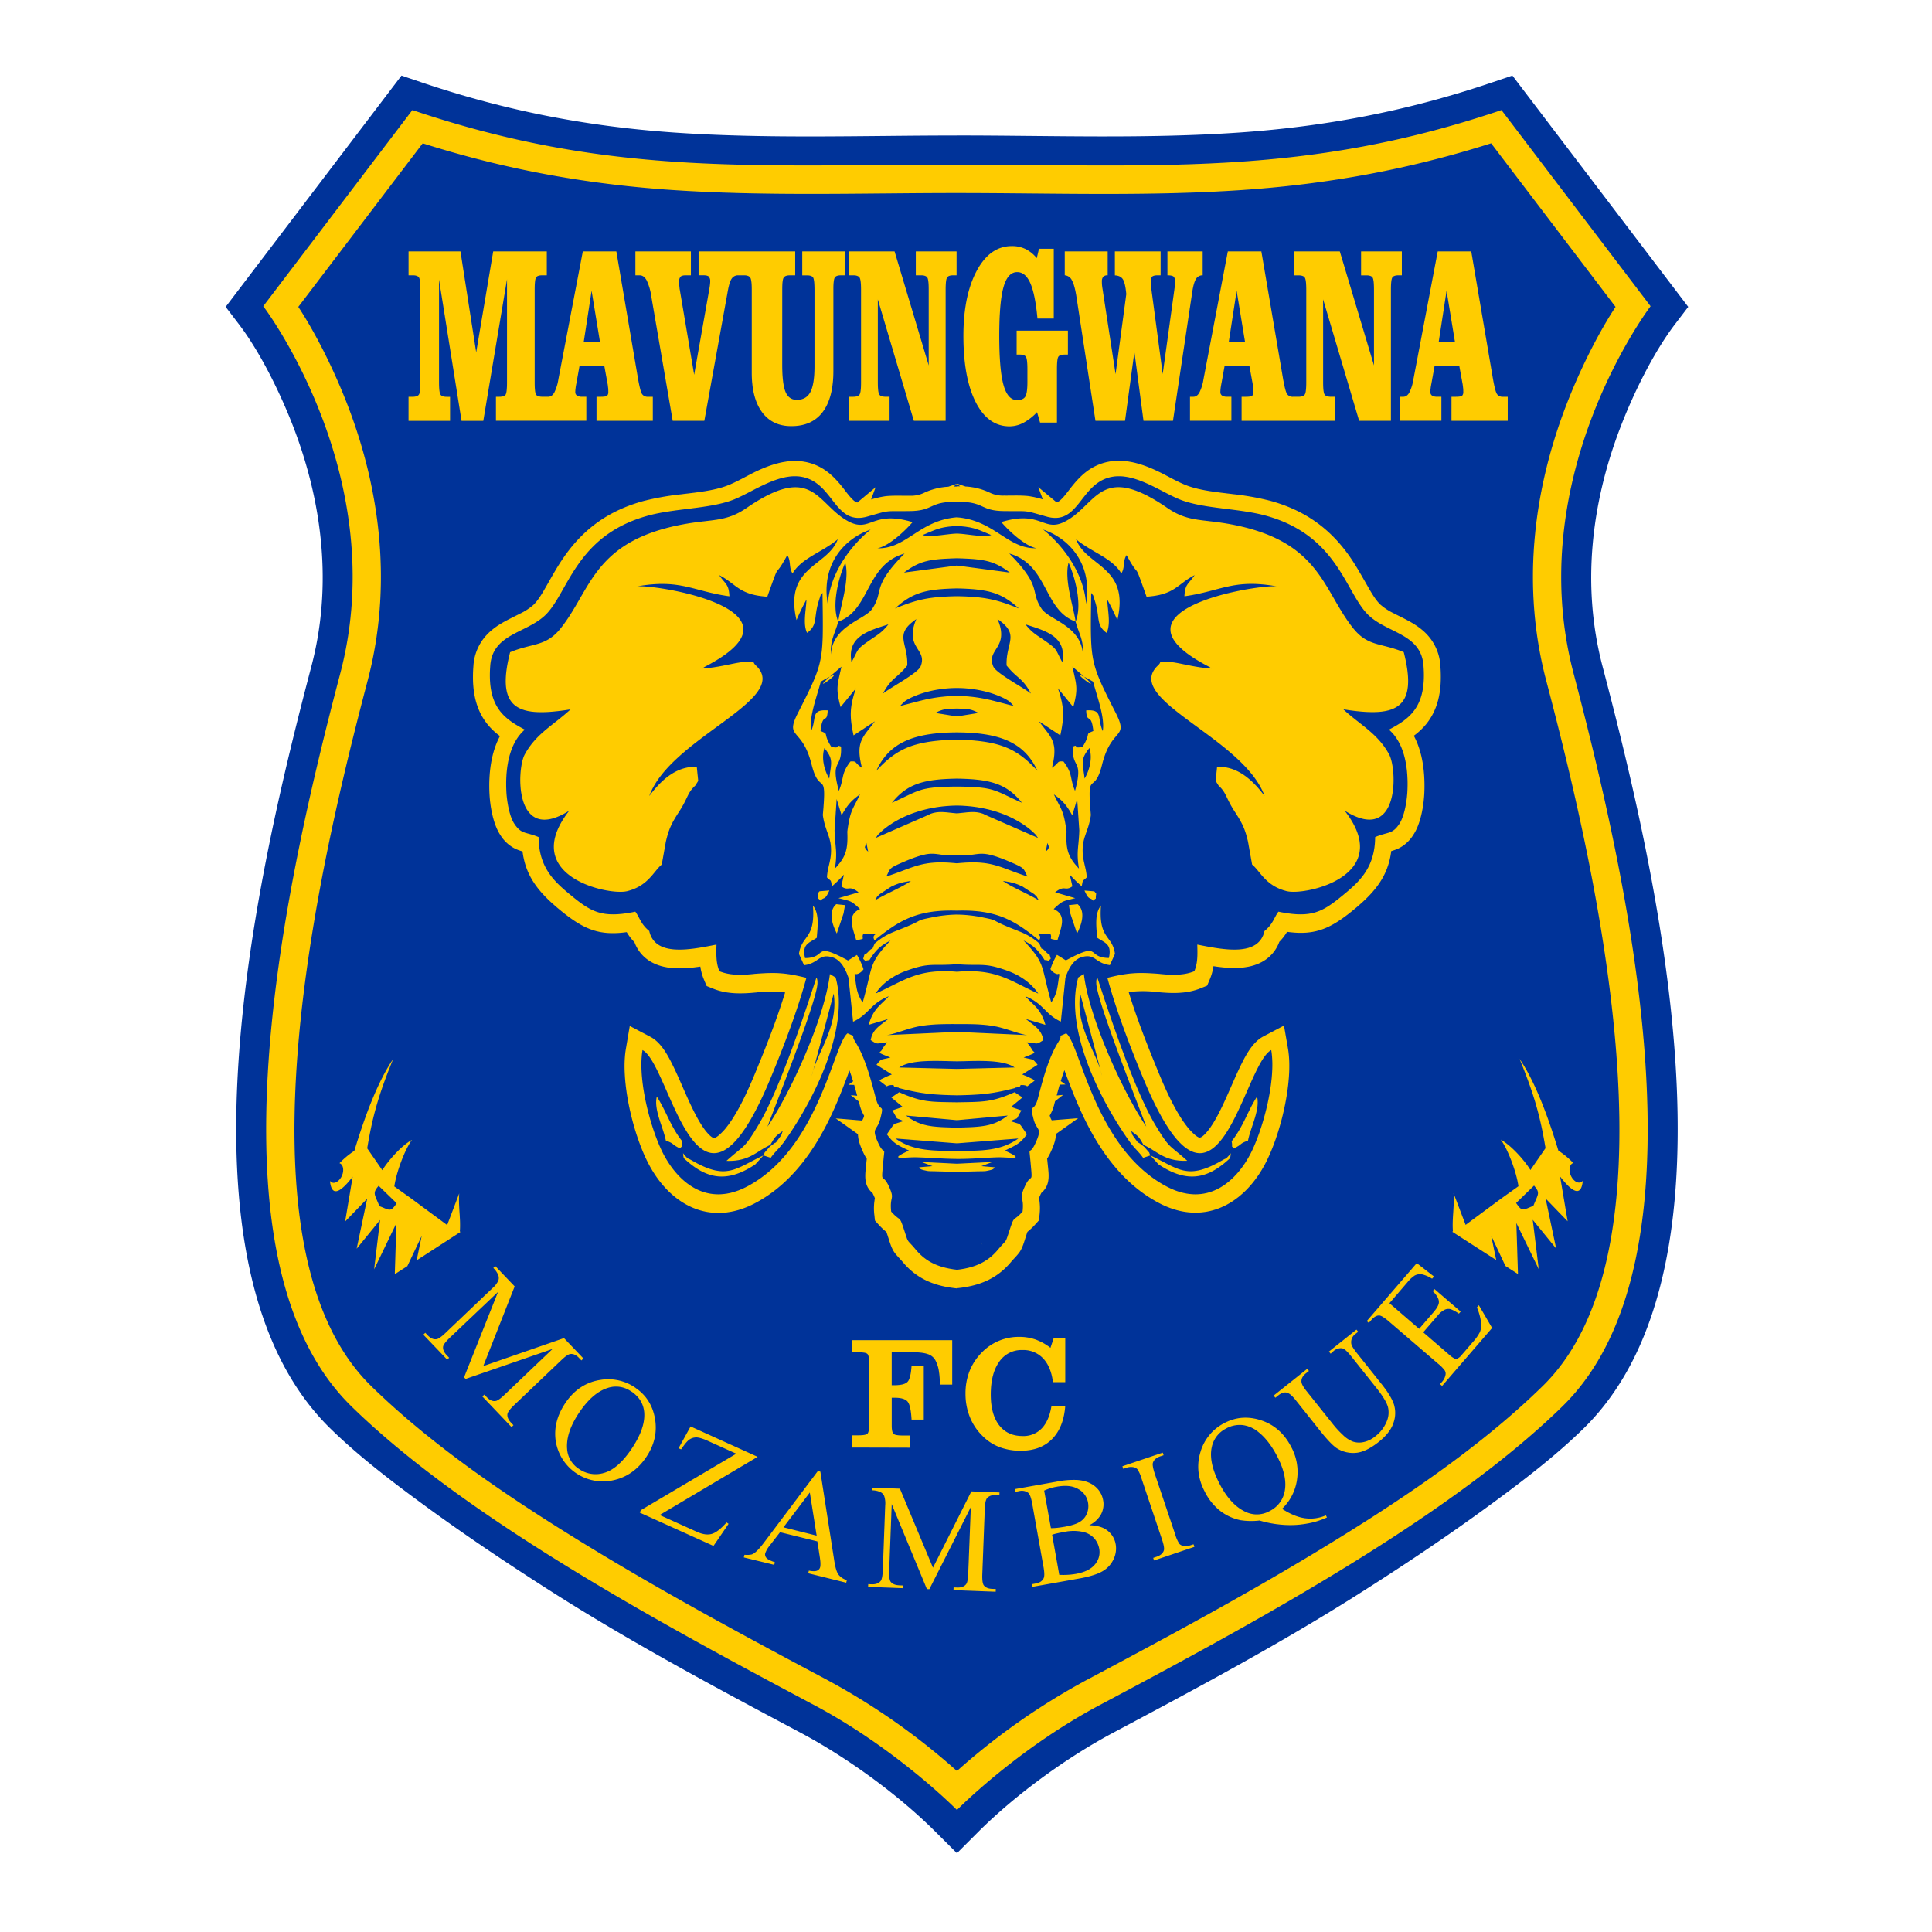 <svg xmlns="http://www.w3.org/2000/svg" viewBox="0 0 1200 1200"><defs><style>.cls-1{fill:#fc0;}.cls-1,.cls-3{fill-rule:evenodd;}.cls-2{fill:none;stroke:#fc0;stroke-miterlimit:22.93;stroke-width:0.57px;}.cls-3{fill:#039;}</style></defs><title>MAVUNGWANA FC - ELEPHANTS 2 team colur</title><g id="MAVUNGWANA_FC_-_ELEPHANTS_2_team_colur" data-name="MAVUNGWANA FC - ELEPHANTS 2 team colur"><path class="cls-1" d="M262.56,89,185.29,190.61c12.27,18.79,23.25,41.85,30.68,61.2,21,54.61,27.41,113.71,12.42,170.76C200.23,529.78,140.82,773,230.47,860.84c40.54,39.71,92.68,74,141.15,103.34,46.55,28.15,94.45,53.88,142.46,79.43a419.22,419.22,0,0,1,80.29,56.4,419.24,419.24,0,0,1,80.29-56.4c48-25.54,95.9-51.28,142.46-79.43,48.47-29.3,100.61-63.62,141.15-103.34,89.65-87.82,30.24-331.06,2.07-438.27-15-57.06-8.57-116.16,12.43-170.77,7.43-19.34,18.41-42.4,30.68-61.19L926.17,89c-50.44,16-100.34,25.24-153.52,28.94-59.12,4.11-119,1.94-178.28,1.94S475.21,122,416.09,117.91C362.91,114.21,313,105,262.56,89Zm690.25,647.4-11.12,10.8c3.82,5.74,4.21,4.28,10.71,1.78C955.28,741.6,956.92,741.15,952.81,736.37Zm-191,150.76a16.67,16.67,0,0,0-9.1,11.39q-2.23,9.51,4.8,23.09,6.89,13.28,16.36,17.5a16.13,16.13,0,0,0,14.62-.55,17.11,17.11,0,0,0,9.37-11.89q2.07-9.37-4.55-22.13-5.1-9.82-11.56-15a19.08,19.08,0,0,0-10.08-4.45A17.59,17.59,0,0,0,761.77,887.14Zm-103.89,91a45.74,45.74,0,0,0,10.47-.62c5.41-1,9.31-2.92,11.72-5.86a11.63,11.63,0,0,0,2.64-9.78,13.41,13.41,0,0,0-3.14-6.46,13.1,13.1,0,0,0-7.19-4,27.5,27.5,0,0,0-11.08,0c-1.85.33-3.43.64-4.74.93a24.07,24.07,0,0,0-3.12.89Zm-5.18-29a34.13,34.13,0,0,0,3.88-.2c1.44-.15,3-.38,4.71-.68,4.36-.78,7.56-1.82,9.58-3.16a10.64,10.64,0,0,0,4.27-5.23,12.29,12.29,0,0,0,.61-6.67,11.81,11.81,0,0,0-6-8.31q-5-3-13.35-1.5a31,31,0,0,0-7.9,2.42Zm-145.49,4.65L503,927l-16.38,21.64Zm-115-89.41a16.28,16.28,0,0,0-14.45-2.43q-9.45,2.79-17.78,15-8.54,12.48-7.8,22.84a16,16,0,0,0,7.32,12.52,17.9,17.9,0,0,0,15.68,2.5q8.5-2.4,16.75-14.45,8.93-13.06,8.18-23Q399.51,869.3,392.24,864.32Zm-157-127.84,11.12,10.8c-3.82,5.74-4.21,4.28-10.71,1.79C232.74,741.7,231.11,741.25,235.21,736.48Zm23.54,46.26,3.15-15.23L253,786.42l-7.78,5,1-31.69L232.38,788.4l3.69-30.66-14.54,17.85,6.54-31.07-13.68,14.15,4.66-27.79c-10.62,13.76-13.44,9.35-14.1,2.59a2.74,2.74,0,0,0,2,1.18c2.32.22,5-2.35,5.92-5.76.83-3.07-.08-5.8-2-6.41a52.59,52.59,0,0,1,9.24-7.69c7.06-23.3,14.84-43.35,24.08-57-8.93,21.84-12.79,35.33-16.11,55.46l9.41,13.61c2.33-4.09,10.78-14.65,18.43-18.89-4.3,5.57-9.8,20.16-11,28.95l10.5,7.49c7.43,5.51,14.91,11,22.32,16.5l7.49-19.68c-.64,8,1,15.61.38,23.6l.38.36Zm29.44,72.69,21.12-53.08L279.47,830.8c-2.74,2.62-4.17,4.54-4.29,5.79-.15,1.69.62,3.42,2.29,5.17l1.5,1.57-1.21,1.16L262.94,829l1.21-1.16,1.5,1.57q2.7,2.83,5.56,2.38c1.16-.18,3-1.48,5.49-3.86l29.18-27.82a14.14,14.14,0,0,0,3.66-4.74,5.08,5.08,0,0,0,0-3.22,12.63,12.63,0,0,0-3.14-4.58l1.23-1.17L319.66,799l-19.5,49.52,50.14-17.39,12.06,12.64L361.13,845l-1.48-1.55q-2.73-2.87-5.57-2.42c-1.17.19-3,1.47-5.51,3.86L319.4,872.68c-2.74,2.62-4.15,4.56-4.25,5.83q-.22,2.53,2.28,5.16l1.48,1.55-1.21,1.16-18.09-19,1.21-1.16,1.51,1.58q2.73,2.87,5.56,2.38c1.16-.18,3-1.48,5.49-3.86l29.84-28.46-54,18.61Zm106.63,6.64q9.92,6.79,12,19.28t-5.59,23.76q-7.95,11.61-20.51,14.25a29.65,29.65,0,0,1-35.52-24q-2-12.37,6.08-24.24,8.3-12.13,21.8-14.14A29.55,29.55,0,0,1,394.81,862.07Zm75.72,42.71L409.73,941l23.06,10.41q5.31,2.4,9.19,1.35c2.6-.7,5.7-3.07,9.29-7.14l1.26.86-9.37,13.7-45.79-20.67.69-1.53,59.26-35.06-18-8.12q-4.48-2-6.93-2a7.61,7.61,0,0,0-4.35,1.44c-1.26.91-2.94,2.92-5,6l-1.57-.71L428.94,886Zm37.11,52.52-23.19-5.71L478.06,960a15.17,15.17,0,0,0-2.79,4.85,3.13,3.13,0,0,0,.71,2.72c.7.91,2.46,1.82,5.31,2.75l-.4,1.63L462,967.34l.4-1.63c2.61.16,4.37,0,5.28-.54,1.85-1,4.22-3.5,7.11-7.38L508,913.68l1.54.38,8.58,55q1,6.64,2.65,8.92a9.67,9.67,0,0,0,5.23,3.43l-.4,1.63L502,977.18l.4-1.63c2.41.47,4.13.46,5.14,0a3.13,3.13,0,0,0,1.88-2.16c.32-1.3.22-3.48-.27-6.58ZM575.71,987l-21.85-52.79-1.57,41.21c-.14,3.79.17,6.16,1,7.14,1.07,1.31,2.83,2,5.25,2.11l2.17.08-.06,1.68-21.45-.81.06-1.68,2.17.08c2.61.1,4.48-.62,5.65-2.16.7-.94,1.11-3.14,1.25-6.59L549.82,935a14.14,14.14,0,0,0-.68-5.95,5.09,5.09,0,0,0-2.26-2.29,12.64,12.64,0,0,0-5.44-1.09l.06-1.69,17.46.66,20.53,49.1,23.84-47.42,17.46.66-.06,1.69-2.14-.08c-2.64-.1-4.53.62-5.68,2.15-.7,1-1.13,3.14-1.26,6.6l-1.53,40.29c-.14,3.79.2,6.16,1,7.14q1.6,2,5.24,2.11l2.14.08-.06,1.68-26.2-1,.06-1.68,2.19.08c2.64.1,4.52-.62,5.65-2.16.7-.94,1.11-3.14,1.25-6.59L603,936.05l-25.75,51Zm100.9-39.66q6.57.2,10.23,2.61a13.59,13.59,0,0,1,6.14,9.3,15.28,15.28,0,0,1-1.33,9.18,16.58,16.58,0,0,1-6.78,7.44q-4.66,2.8-14.9,4.63L641.3,985.6l-.29-1.65,2.28-.41q3.81-.68,5-3.41c.5-1.16.46-3.44-.15-6.85l-7-39.25q-1-5.64-2.57-6.88a6.69,6.69,0,0,0-5.55-1l-2.28.41-.3-1.67,26.24-4.68a52.45,52.45,0,0,1,12-1q7,.41,11.28,3.87a14.25,14.25,0,0,1,5.22,8.8,13.3,13.3,0,0,1-1.31,8.67A16.64,16.64,0,0,1,676.6,947.31Zm64.72,11.84.54,1.59-25.06,8.45-.54-1.59,2.08-.7q3.62-1.22,4.54-3.89c.38-1.15,0-3.49-1.19-7L709,918.24a20.57,20.57,0,0,0-2.53-5.67,4.15,4.15,0,0,0-2.39-1.26,8.61,8.61,0,0,0-4.32.31l-2.08.7-.54-1.6,25.06-8.45.54,1.6-2.12.71c-2.38.8-3.88,2.1-4.5,3.86-.41,1.17,0,3.5,1.15,7L730,953.23a20.58,20.58,0,0,0,2.53,5.67,4.12,4.12,0,0,0,2.44,1.24,8.37,8.37,0,0,0,4.28-.28Zm55-22q7.81,5,14.33,5.84a24.22,24.22,0,0,0,12.87-1.81l.67,1.3a49.88,49.88,0,0,1-13.08,3.93,57.93,57.93,0,0,1-15,.58,66.4,66.4,0,0,1-13.78-2.61,43.73,43.73,0,0,1-11.78-.19A30.6,30.6,0,0,1,758,938.51a35,35,0,0,1-9.74-12.09q-6.37-12.28-2.63-24.53a29.31,29.31,0,0,1,15.07-18.11q10.73-5.57,22.82-1.51T802,898.73a32.67,32.67,0,0,1,3.56,20.55A31.1,31.1,0,0,1,796.33,937.13Zm30.16-96.38-1.05-1.32,17.09-13.62,1.06,1.32-1.82,1.45a6.25,6.25,0,0,0-2.48,5.86c.09,1.14,1.19,3,3.33,5.73l15.59,19.57q5.79,7.27,7.54,12.4a18.1,18.1,0,0,1-.18,11.39q-1.95,6.23-9.2,12-7.91,6.3-14.18,6.81a18.92,18.92,0,0,1-11.67-2.74q-3.66-2.27-10.62-11l-15-18.86c-2.36-3-4.31-4.59-5.87-4.85s-3.24.32-5.06,1.77l-1.82,1.45-1.06-1.32,20.86-16.62,1.05,1.32L811.13,853c-2,1.59-2.93,3.35-2.78,5.29.08,1.32,1.21,3.34,3.36,6l16.76,21a59.81,59.81,0,0,0,5.64,6,17.73,17.73,0,0,0,6.38,4.17,12.93,12.93,0,0,0,6.56.23,17.09,17.09,0,0,0,7.3-3.65,22,22,0,0,0,6.82-8.81,14.12,14.12,0,0,0,.9-9.36q-1.2-4.31-7.32-12l-15.57-19.55c-2.4-3-4.24-4.62-5.5-4.86a6.72,6.72,0,0,0-5.38,1.72ZM863,809.46l18.46,15.93,8.86-10.27q3.45-4,3.41-6.37c0-2.11-1.31-4.37-3.86-6.82l1.1-1.27,16.27,14-1.1,1.27a23.61,23.61,0,0,0-5.21-2.81,5.71,5.71,0,0,0-3.65.4,13.69,13.69,0,0,0-4.44,3.74l-8.86,10.27,15.41,13.29a19.47,19.47,0,0,0,4,3,2.94,2.94,0,0,0,1.9,0,7.93,7.93,0,0,0,2.65-2.29l6.84-7.93a27.82,27.82,0,0,0,4.41-6.23A11.21,11.21,0,0,0,920,822a35.12,35.12,0,0,0-2.67-9.93l1.19-1.38,8.25,14.13-31.06,36-1.27-1.1,1.43-1.66a8.64,8.64,0,0,0,1.9-3.82,3.84,3.84,0,0,0-.35-2.93,21.94,21.94,0,0,0-4.18-4.28L862.83,820.9c-3-2.56-5-3.83-6.25-3.83q-2.44,0-4.94,2.94l-1.43,1.66-1.28-1.11,31.06-36,10.68,8.31-1.17,1.35a21.15,21.15,0,0,0-6.44-2.76,7.26,7.26,0,0,0-4.35.78,20.75,20.75,0,0,0-4.71,4.41Zm66.33-26.82-3.15-15.22,8.87,18.9,7.78,5-1-31.69,13.91,28.66L952,757.63l14.55,17.85L960,744.41l13.69,14.15L969,730.76c10.62,13.75,13.45,9.35,14.1,2.59a2.74,2.74,0,0,1-2,1.18c-2.32.23-5-2.35-5.92-5.76-.83-3.07.07-5.8,2-6.41a52.57,52.57,0,0,0-9.25-7.69c-7.07-23.3-14.85-43.34-24.1-57,8.94,21.84,12.8,35.33,16.13,55.46l-9.4,13.61c-2.33-4.09-10.79-14.65-18.43-18.88,4.3,5.57,9.81,20.16,11,28.94l-10.5,7.49c-7.43,5.51-14.9,11-22.31,16.51l-7.5-19.68c.64,8-1,15.61-.38,23.6l-.38.36ZM529.37,899.09v-7.58h3.88c3,0,4.79-.35,5.5-1s1.06-2.4,1.06-5.12V846.07c0-2.72-.35-4.43-1.06-5.12s-2.55-1-5.5-1h-3.88v-7.53h62.06V860h-7.67a50.14,50.14,0,0,0-.68-8.87,20.54,20.54,0,0,0-2.09-6.23,8.24,8.24,0,0,0-4.76-3.85q-3.31-1.17-9.95-1.16H553.85v20.49h1.71q6.24,0,8.21-2.16c1.29-1.44,2.09-4.76,2.42-9.93l7.58,0v33.45l-7.58,0q-.45-8.6-2.4-11.09t-8.14-2.5h-1.79v17.29c0,2.69.36,4.39,1.09,5.11s2.59,1.06,5.57,1.06h4.66v7.58Zm123.72-25.84h8.55q-1,13.3-8.19,20.57T634,901.08a36.61,36.61,0,0,1-13.26-2.29,29.76,29.76,0,0,1-10.58-7A34,34,0,0,1,602.34,880a38.43,38.43,0,0,1-2.65-14.35,37.94,37.94,0,0,1,2.57-14.16A34.57,34.57,0,0,1,610,839.88a31.75,31.75,0,0,1,23.06-9.51A30.11,30.11,0,0,1,643.16,832a33.85,33.85,0,0,1,9.3,5.17l2-6h7.19v27.33H654q-1.17-9.57-6.15-14.82A16.88,16.88,0,0,0,635,838.53a16.7,16.7,0,0,0-14.4,7.33q-5.22,7.33-5.22,20.31,0,12.33,5.19,19.06t14.62,6.73a15.68,15.68,0,0,0,11.9-4.79Q651.63,882.38,653.09,873.25ZM370.51,261.38V246.45h2.59c2.19,0,3.52-.21,4-.65a3.28,3.28,0,0,0,.73-2.48c0-.81,0-1.59-.1-2.35s-.16-1.46-.27-2.17l-2.06-11.27H359.9l-1.8,10c-.3,1.54-.51,2.74-.61,3.61a18.14,18.14,0,0,0-.17,2.38,2.51,2.51,0,0,0,1,2.14,5.08,5.08,0,0,0,3,.76h2.85v14.93H308.05V246.45h2.13q2.89,0,3.82-1.25c.61-.86.92-3.45.92-7.79v-64l-14.74,88h-13.5l-14-87.83v63.86c0,4.1.29,6.61.86,7.58s1.86,1.46,3.87,1.46h2.13v14.93H253.75V246.45h2.64c2,0,3.3-.5,3.87-1.46s.86-3.48.86-7.58V180c0-4.08-.29-6.61-.84-7.55S258.43,171,256.4,171h-2.64V156.17H286l9.77,62.71,10.57-62.71h33.29V171h-2.85c-2,0-3.26.44-3.83,1.33s-.86,3.45-.86,7.63v57.43c0,4.23.29,6.82.87,7.71s1.86,1.33,3.82,1.33h3.8c1.46,0,2.67-.84,3.67-2.54a27.59,27.59,0,0,0,2.57-8.26L362,156.17h20.82l13.48,79.17c.93,5.2,1.76,8.36,2.52,9.46a4.11,4.11,0,0,0,3.65,1.65h3v14.93Zm2.17-48.93-5.23-31.86-4.9,31.86Zm113.17,13.93c0,8.13.69,13.8,2.07,17.07s3.72,4.91,7,4.91c3.92,0,6.72-1.62,8.42-4.84s2.56-8.5,2.56-15.84V180c0-4.13-.29-6.67-.84-7.58s-1.83-1.39-3.85-1.39H498.3V156.17H525V171h-2.64c-2,0-3.3.47-3.87,1.41s-.86,3.32-.86,7.08V230.3q0,16.82-6.66,25.62t-19.52,8.76q-11.69,0-18.1-8.65c-4.27-5.78-6.41-13.91-6.41-24.44V180c0-4-.3-6.48-.89-7.48S464.14,171,462.1,171h-3.55a4.68,4.68,0,0,0-4.12,2.12c-.94,1.39-1.77,4.08-2.46,8.08l-14.5,80.17H417.83l-13.33-77.5a33.31,33.31,0,0,0-2.86-9.75c-1.13-2.06-2.56-3.11-4.26-3.11h-2.72V156.17h34.47V171H426c-1.64,0-2.76.29-3.33.89a4.37,4.37,0,0,0-.86,3.08,34.8,34.8,0,0,0,.26,3.92v.16l9.09,53.74,9.55-54c.13-.86.24-1.62.31-2.27s.1-1.15.1-1.57a4.43,4.43,0,0,0-.86-3.14c-.57-.55-1.73-.84-3.46-.84h-2.89V156.17h60V171h-3.19c-2.06,0-3.39.5-4,1.49s-.86,3.48-.86,7.48Zm69.79-70.21L576.84,227V180c0-4.23-.3-6.8-.9-7.66S574.06,171,572.1,171h-3.27V156.17h25.31V171h-2.06c-2,0-3.3.47-3.87,1.41s-.86,3.48-.86,7.55v81.4H567.61l-22.38-75.44v51.47c0,4.1.29,6.61.86,7.58s1.87,1.46,3.87,1.46h2.56v14.93H527.15V246.45H530q3.07,0,3.95-1.49c.59-1,.87-3.5.87-7.55V180c0-4-.29-6.48-.86-7.48S532,171,530,171h-2.8V156.17Zm75.81,64.07V205.39h31.84v14.85h-2.06c-2,0-3.26.44-3.85,1.31s-.89,3.42-.89,7.66v33.25H646L644.13,256a33.24,33.24,0,0,1-8.54,6.64,18.83,18.83,0,0,1-8.51,2.17q-13.36,0-21-14.93t-7.69-41.06q0-25.17,8.25-40.57t21.83-15.4a19.17,19.17,0,0,1,8.48,1.83,21.14,21.14,0,0,1,7,5.67l1.39-5.83h9.17v43.34H644.39c-.94-10.12-2.43-17.43-4.45-22s-4.73-6.85-8.16-6.85q-5.86,0-8.49,9.31t-2.64,30.22q0,21.13,2.63,30.56t8.42,9.41q3.77,0,5.1-2.12c.9-1.39,1.34-4.44,1.34-9.15V229.2c0-4-.29-6.48-.86-7.48s-1.89-1.49-4-1.49ZM688,156.17V171a3.62,3.62,0,0,0-2.79.91,4.63,4.63,0,0,0-.82,3.06q0,1.1.09,2.12t.26,2l8.16,53.3,6.66-49.72c-.41-4.55-1.12-7.58-2.09-9.15s-2.66-2.38-5-2.48V156.17h28.4V171H719c-1.7,0-2.85.29-3.42.89a4.37,4.37,0,0,0-.86,3.08c0,.58,0,1.15.07,1.73s.13,1.39.27,2.35l7.12,53.3,7.38-53.45c.1-.78.19-1.49.24-2.14s.09-1.25.09-1.78a4.28,4.28,0,0,0-.9-3.14c-.6-.55-1.89-.84-3.87-.84V156.17H747V171a4.62,4.62,0,0,0-4.15,2.25c-.94,1.52-1.72,4.16-2.3,7.95l-12,80.17h-18.3l-5.66-42.82-5.82,42.82H680.41L668.55,184q-1.09-6.9-2.76-9.88a5.41,5.41,0,0,0-4.45-3.14V156.17Zm85.33,56.28-5.23-31.86-4.9,31.86Zm58.85-56.28L853.41,227V180c0-4.23-.3-6.8-.9-7.66s-1.87-1.31-3.83-1.31H845.4V156.17h25.31V171h-2.06c-2,0-3.3.47-3.87,1.41s-.86,3.48-.86,7.55v81.4H844.19l-22.38-75.44v51.47c0,4.1.29,6.61.86,7.58s1.87,1.46,3.87,1.46h2.56v14.93H771.18V246.45h2.59c2.19,0,3.52-.21,4-.65a3.28,3.28,0,0,0,.73-2.48c0-.81,0-1.59-.1-2.35s-.16-1.46-.27-2.17l-2.06-11.27h-15.5l-1.8,10c-.3,1.54-.51,2.74-.61,3.61a18.12,18.12,0,0,0-.17,2.38,2.51,2.51,0,0,0,1,2.14,5.08,5.08,0,0,0,3,.76h2.85v14.93H739.13V246.45h2.13c1.46,0,2.67-.84,3.67-2.54a27.61,27.61,0,0,0,2.57-8.26l15.13-79.49h20.82l13.48,79.17c.93,5.2,1.76,8.36,2.52,9.46a4.11,4.11,0,0,0,3.65,1.65h3.43q3.07,0,3.95-1.49c.59-1,.87-3.5.87-7.55V180c0-4-.29-6.48-.86-7.48s-1.89-1.49-4-1.49h-2.8V156.17Zm69.37,105.21V246.45h2.59c2.19,0,3.52-.21,4-.65a3.28,3.28,0,0,0,.73-2.48c0-.81,0-1.59-.1-2.35s-.16-1.46-.27-2.17l-2.06-11.27H891l-1.8,10c-.3,1.54-.51,2.74-.61,3.61a18.11,18.11,0,0,0-.17,2.38,2.51,2.51,0,0,0,1,2.14,5.08,5.08,0,0,0,3,.76h2.85v14.93H869.52V246.45h2.13c1.46,0,2.67-.84,3.67-2.54a27.6,27.6,0,0,0,2.57-8.26L893,156.17h20.82l13.48,79.17c.93,5.2,1.76,8.36,2.52,9.46a4.11,4.11,0,0,0,3.65,1.65h3v14.93Zm2.17-48.93-5.23-31.86-4.9,31.86ZM609.85,772.58c-.1.1.29.29.31.31ZM522.11,439.15l9.54-11.64c-3.87,11.38-4.08,17.27-1.49,29.25L543.44,448c-7.4,10-12.26,12.44-8.07,28.89-5-3.28-2.68-4.19-7.15-3.93-6.07,8-3.67,9.88-7.19,18.29-5.49-20.16,2.08-13.19,1.34-27.52-4.18-1.65,1,1.49-6,.21-5.78-9.21-.89-7.52-6.72-9.9,1.32-12.2,4.06-3.81,4.45-12.8-10.72-.74-6.63,4.8-10.31,12.86-1.37-8.69,3.45-21,6-30.71,24.6-14.24-17.3,16.14,12.85-9.32C520.2,425.37,518.9,427.28,522.11,439.15Zm1.84,128.19.89-5.14-5.42-.59c-5.15,4.52-2.55,12.55.34,18.2ZM548.4,430.79c5.28-9.94,8.7-9.34,15.12-17.46.5-14.47-8.62-19,5.63-28.81-7.77,18.16,7.26,18.44,2.63,29.47C570,418.14,553.18,427,548.4,430.79Zm-34.26-55.52c-4.25-24.17,9.71-40.58,26.64-46.36C530.45,337.15,515.6,354.41,514.14,375.27Zm12.14,141.27c.46,10.9-.75,15.66-7.74,23,1.78-10.7.12-13-.19-23.77l1.31-19.49,3.08,10.11c3.58-6.35,5.91-9.09,11.43-13C529.58,503.11,528.08,503,526.28,516.54Zm2.61-105.17c-2.9-15.87,9.92-19.45,22.91-23.56-4.29,5.45-6.84,6.45-12.89,10.73C531.66,403.65,533.28,403.37,528.89,411.37Zm-8.25-25.26c-4.32-10.29.35-27.7,4.37-36.62,2.88,10.48-3.09,27.5-4.37,36.62,20.13-7.19,16.8-35.32,41.2-42.31-21,21.31-12.5,23.05-20.09,34.35-4.64,6.91-24.63,10.4-25.66,28.39C515.55,397.3,518.73,393.35,520.65,386.11ZM504.19,668.29l13.63-51.18C520.94,637.85,507.55,653.2,504.19,668.29Zm10.87-184.67c-2.95-5-5.07-12.44-3-19C517.92,471.83,516.23,473.82,515.06,483.62Zm50.76,63.57c-6.5,4.42-15.36,7.8-22.47,12.12,2.12-3.16.39-1.35,3-3.91l7.06-4.61C557.84,548.6,560.29,548,565.82,547.19ZM422.25,713.28c2.22-2.18.6.08,1.48-4.45-7.26-9.06-10-18.92-15.77-27.7-2,8,4,19.09,5.62,27.29C419.42,710.61,416.39,710.3,422.25,713.28Zm7.25,7.37c-3.82-2.16-1.2.09-4-2.83a13.85,13.85,0,0,1-1.23-1.54,17.42,17.42,0,0,0,.44,3.07c13.06,12.2,25.89,16.31,44.48,3.81l5-5.51C456.44,726,451.4,733.35,429.5,720.65ZM509,553.6,507.87,555c.73,4.72-.74,1.74,1.79,4.38,2.37-2.62,2.52.29,5.48-6.32ZM478.47,711.12c2.91-5.16,3.09-5.31,7.81-8.71-1.12,2.27-.05,1.4-1.9,3.92-4.06,5.55-1.19,1.84-4.71,4.76a10.4,10.4,0,0,0-2.46,2.16c-3.74,4.39-1.44,1.32-3,4.4l4.51,1.49c2.3-3.44,5.32-5.81,8.29-9.95,18.64-26,40.86-70.57,32-102.06L515.47,605c-3.2,27.26-24.35,73.55-38.78,94.83,3.38-9.58,30.74-77.88,31.05-89,.08-2.87-.54-3.34-.65-3.61-7.91,24.25-23.1,70.12-36.16,91.8-9,15-8.48,11.89-19.68,22C465.5,721.54,469.84,715,478.47,711.12Zm60.78-182.06c-.39-.54-1.21-1.12-1.38-1.45s-.62-1.15-.73-1.41l1-2.66Zm127.37-89.91-9.54-11.64c3.87,11.38,4.08,17.27,1.49,29.25L645.29,448c7.4,10,12.26,12.44,8.08,28.89,5-3.28,2.68-4.19,7.15-3.93,6.07,8,3.67,9.88,7.19,18.29,5.49-20.16-2.08-13.19-1.34-27.52,4.18-1.65-1,1.49,6,.21,5.78-9.21.89-7.52,6.72-9.9-1.32-12.2-4.06-3.81-4.45-12.8,10.72-.74,6.63,4.8,10.31,12.86,1.37-8.69-3.45-21-6-30.71-24.6-14.24,17.3,16.14-12.85-9.32C668.53,425.37,669.83,427.28,666.62,439.15Zm-1.84,128.19-.89-5.14,5.42-.59c5.15,4.52,2.55,12.55-.34,18.2ZM640.33,430.79c-5.28-9.94-8.7-9.34-15.12-17.46-.5-14.47,8.62-19-5.63-28.81,7.77,18.16-7.26,18.44-2.63,29.47C618.69,418.14,635.54,427,640.33,430.79Zm-46,105.44c21.75-2.25,26.07,2.43,43.86,8.21-2.48-4.54-1.3-4.9-8.28-8-23.52-10.38-19.59-4.29-35.58-5.31-16,1-12.06-5.07-35.58,5.31-7,3.08-5.8,3.44-8.28,8C568.3,538.66,572.62,534,594.36,536.23Zm0,67.35c24.51-2.1,32.69,5.52,50.55,13.57-3.74-5.74-10.38-11.06-19.13-14.2-15.09-5.42-15.85-2.78-31.42-4.08-15.56,1.3-16.33-1.34-31.42,4.08-8.75,3.14-15.39,8.46-19.13,14.2C561.67,609.1,569.85,601.48,594.36,603.58Zm0-144.21c27,.73,37.25,5.58,50,19.36-8-17.67-23.49-23.71-50-23.84-26.5.13-42,6.17-50,23.84C557.12,464.95,567.32,460.1,594.36,459.37Zm0,45.82c6.14-.44,10.84-1.72,16.3.28.46.17.9.48,1.35.67l32.8,14.35c-2.5-3.19.8.21-2.93-3.48-.4-.39-1.62-1.47-2.06-1.83-12.22-9.91-28.83-14.64-45.45-14.83-16.63.19-33.23,4.92-45.45,14.83-.44.36-1.67,1.44-2.06,1.83-3.73,3.7-.43.29-2.93,3.48l32.8-14.35c.45-.19.88-.5,1.35-.67C583.53,503.47,588.22,504.76,594.36,505.2Zm80.22-129.92c4.25-24.17-9.71-40.58-26.64-46.36C658.28,337.15,673.13,354.41,674.59,375.27ZM594.36,488.56c24,.19,23,2.36,40.38,10.06-9.6-12.06-20.16-14.69-40.38-15-20.22.33-30.78,3-40.38,15C571.4,490.92,570.4,488.75,594.36,488.56Zm0,226.31c15.53-.06,27.33,0,38.16-7.73l-38.16,3-38.16-3C567,714.84,578.84,714.82,594.36,714.87Zm0-73.95,43.73,2c-4.52-.46-13-4.11-20-5.45-7.74-1.46-15.51-1.41-23.68-1.42s-15.94,0-23.68,1.42c-7.08,1.34-15.53,5-20,5.45Zm0-270.61c17.47.35,24.55,2,38.48,7.63C622,368,613.58,365.86,594.36,365.47c-19.22.39-27.64,2.54-38.48,12.48C569.82,372.29,576.9,370.67,594.36,370.32Zm0,61.83c16.11.63,21.59,3,35.33,6.37-2.36-2.4-2.41-3-6.9-5.2a60.3,60.3,0,0,0-8.4-3.17,72.87,72.87,0,0,0-40.06,0,60.3,60.3,0,0,0-8.4,3.17c-4.49,2.24-4.53,2.8-6.9,5.2C572.77,435.13,578.25,432.78,594.36,432.15Zm0-80.87,32.86,4.36c-10.2-7.68-16.62-8.39-32.86-8.89-16.24.51-22.66,1.21-32.86,8.89Zm0,312.66,35.84-.9c-7.65-5.5-26.64-3.83-35.84-3.84s-28.18-1.66-35.84,3.84Zm0,36.47c14.28-.44,22.42-.34,31.56-7.52l-31.56,2.88-31.56-2.88C571.95,700.07,580.09,700,594.36,700.41Zm68.08-183.87c-.46,10.9.75,15.66,7.74,23-1.78-10.7-.12-13,.19-23.77l-1.31-19.49L666,506.4c-3.58-6.35-5.91-9.09-11.43-13C659.15,503.11,660.65,503,662.45,516.54Zm-2.61-105.17c2.9-15.87-9.92-19.45-22.91-23.56,4.29,5.45,6.84,6.45,12.89,10.73C657.06,403.65,655.45,403.37,659.84,411.37Zm8.25-25.26c4.32-10.29-.35-27.7-4.37-36.62-2.88,10.48,3.09,27.5,4.37,36.62-20.13-7.19-16.8-35.32-41.2-42.31,21,21.31,12.5,23.05,20.09,34.35,4.64,6.91,24.63,10.4,25.66,28.39C673.17,397.3,670,393.35,668.08,386.11Zm16.46,282.18-13.63-51.18C667.79,637.85,681.18,653.2,684.54,668.29ZM594.36,331.4c6.95.26,16.65,2.6,21.3.91-8.45-3.5-10.71-5-21.3-5.63-10.59.59-12.85,2.13-21.3,5.63C577.71,334,587.42,331.66,594.36,331.4Zm79.3,152.21c2.95-5,5.07-12.44,3-19C670.81,471.83,672.5,473.82,673.67,483.62Zm-50.76,63.57c6.5,4.42,15.36,7.8,22.47,12.12-2.12-3.16-.39-1.35-3-3.91l-7.06-4.61C630.89,548.6,628.44,548,622.91,547.19ZM766.48,713.28c-2.22-2.18-.6.08-1.48-4.45,7.26-9.06,10-18.92,15.77-27.7,2,8-4,19.09-5.62,27.29C769.31,710.61,772.34,710.3,766.48,713.28Zm-7.25,7.37c3.82-2.16,1.2.09,4-2.83a13.89,13.89,0,0,0,1.23-1.54,17.42,17.42,0,0,1-.44,3.07c-13.06,12.2-25.89,16.31-44.48,3.81l-5-5.51C732.29,726,737.33,733.35,759.23,720.65Zm-79.53-167,1.16,1.41c-.73,4.72.74,1.74-1.79,4.38-2.37-2.62-2.52.29-5.48-6.32ZM594.36,445l13.42-2.18c-5.4-2.91-7.56-2.43-13.42-2.74-5.86.31-8-.17-13.42,2.74ZM710.26,711.12c-2.91-5.16-3.09-5.31-7.81-8.71,1.12,2.27.05,1.4,1.9,3.92,4.06,5.55,1.19,1.84,4.71,4.76a10.4,10.4,0,0,1,2.46,2.16c3.74,4.39,1.44,1.32,3,4.4L710,719.15c-2.3-3.44-5.32-5.81-8.29-9.95-18.64-26-40.86-70.57-32-102.06l3.48-2.19c3.2,27.26,24.35,73.55,38.78,94.83-3.38-9.58-30.74-77.88-31.05-89-.08-2.87.54-3.34.65-3.61,7.91,24.25,23.1,70.12,36.16,91.8,9,15,8.48,11.89,19.68,22C723.22,721.54,718.89,715,710.26,711.12ZM649.48,529.06c.39-.54,1.21-1.12,1.37-1.45s.62-1.15.73-1.41l-1-2.66Zm-55.11,39a84.37,84.37,0,0,0-16,1.85c-9.12,1.86-5.22,1.28-12.87,4.66-10,4.42-14.37,4.83-22.21,11.45-2.7,6.28-.25,1.07-4,5.14-3.06,3.29-1.71-.44-3.14,4.39,3.17,2.85-.83,1.07,3.83.81,4-6.3,6.82-9,13.06-12.13-13.9,14.78-10.61,15.22-17.21,38.47-4.11-6.25-3.74-9.56-5.08-17.46.22-.13.67-.47.74-.24s2.85,0,4.85-3a43,43,0,0,0-4.07-8.86l-5.54,3.45c-22.53-12.18-12.31-1.64-26.7-1.5-2-8.72,2.38-9.29,7.27-12.58.56-7,1.68-15-2.35-20,1.59,21.19-7,18-8.69,30l3.16,7c9-1.18,8.92-6.94,16.69-5.17,5.54,1.27,8.67,6.42,10.92,13l2.85,27.25c9.94-4.54,10.62-11.29,22.16-15.81-5.15,5.76-9.48,7.4-12.5,17.76l12.13-3.62c-4.83,4-9.67,6.2-10.85,13.11,4.94,3.24,3.25,1.81,10.3,1.39-.38.5-1,1.08-1.2,1.44s-.83,1-1.06,1.4-.64.94-.79,1.29c-1.19,2.79-4.82,1.46,5,5.27-6.83,1.81-5.2.41-8.66,4.51l9.51,6c-1.71.85-2.59,1-4,1.73-4.53,2.28-1.48.49-3.64,2.18l4.55,3.5a7.19,7.19,0,0,1,1.28-.6c.23,0,1-.18,1.27-.2l.28,0,.21,0h.2a2.71,2.71,0,0,1,1,.09c-.09.27.1.63.8,1.11,1.08.21,1.83.33,2.32.4v.21c13.42,3.45,20.35,4.27,36.24,4.57,15.89-.3,22.81-1.11,36.24-4.57v-.21c.5-.07,1.24-.19,2.32-.4.7-.48.89-.84.8-1.11a2.71,2.71,0,0,1,1-.09h.2l.21,0,.28,0c.23,0,1,.17,1.27.2a7.19,7.19,0,0,1,1.28.6l4.55-3.5c-2.16-1.69.89.1-3.64-2.18-1.41-.71-2.29-.89-4-1.73l9.51-6c-3.46-4.1-1.83-2.7-8.66-4.51,9.83-3.81,6.19-2.48,5-5.27-.15-.35-.6-.95-.79-1.29s-.83-1.06-1.06-1.4-.83-.94-1.2-1.44c7,.42,5.36,1.85,10.3-1.39-1.19-6.91-6-9.09-10.86-13.11l12.13,3.62c-3-10.36-7.36-12-12.5-17.76C648.28,623.24,649,630,658.9,634.52l2.85-27.25c2.25-6.55,5.38-11.7,10.92-13,7.77-1.78,7.66,4,16.69,5.17l3.16-7c-1.69-11.94-10.28-8.78-8.69-30-4,5-2.91,13-2.35,20,4.89,3.29,9.26,3.86,7.27,12.58-14.4-.14-4.17-10.68-26.7,1.5l-5.54-3.45a43,43,0,0,0-4.07,8.86c2,3,4.77,3.32,4.85,3s.51.11.74.24c-1.35,7.9-1,11.21-5.08,17.46-6.6-23.25-3.31-23.69-17.21-38.47,6.24,3.11,9,5.83,13.06,12.13,4.66.26.66,2,3.84-.81-1.42-4.83-.07-1.1-3.14-4.39-3.79-4.07-1.33,1.14-4-5.14-7.84-6.63-12.2-7-22.21-11.45-7.65-3.38-3.75-2.8-12.87-4.66A84.37,84.37,0,0,0,594.36,568.07Zm0-246.76C570.9,323.16,563,341.05,545,340.54c7.55-1.44,18.16-11.9,21.79-16.24-25.28-7.66-26,6.89-39.86-.49-19.68-10.47-21.63-36.9-63.3-8.25-12.28,8.45-20.73,6.93-36.89,9.68-58.13,9.91-59.22,40.87-78.48,65-9.22,11.53-17.31,9-31.42,14.86-9.43,36.8,6.34,40.43,37.55,35.5-10.76,9.93-21.4,15-28.49,28.06-5.11,9.42-6.54,56.43,27.68,34.85C322,544,377.73,556.4,389.46,553.53c13.25-3.24,16.63-12.6,21.56-16.52l2.54-14.2c1.86-8,3.63-11.57,8.14-18.51,5.91-9.08,5-11.57,10.14-16.35l1.83-2.9-.89-8.71c-14.06-.71-23.84,10.57-29.5,18.06,13-36,87.51-59.67,66.7-80.6-3.93-3.48,1.23-2.14-7.43-2.56-4.35-.21-15.47,3.41-26.35,4,2-1.35-.61.12,4.14-2.46,63.5-34.46-33.51-49.88-44.67-48.58,27-4.79,34.62,3,57.38,6.17-.38-7.8-2.51-7.41-6.34-13.14,10.68,5.38,12.08,12.22,29.87,13.39,8.88-24.89,3.16-8.88,12.41-25.8,2.45,3.54.84,7.64,3.27,11.34,5.79-9.72,18.39-13.09,28.09-21.2-6.33,17.17-33.47,16.67-25.62,50.19a135.43,135.43,0,0,1,6.18-12.77c-.21,6.55-2.35,15.22.39,20.69,6.68-4.8,4.07-9.42,7.07-19.19,2-6.36.9-3.13,2.5-5.66.55,43.15,1.25,42.16-15.21,74.54-8.42,16.55,2.53,8.48,8.42,32,5.12,20.4,9.71,1.53,7,31.45,1.19,8.88,4.59,12.94,5.05,19.94.53,8.07-2.23,12.36-2.47,18.83,3,2.91,2.1.88,3.12,5.49a81.36,81.36,0,0,0,7.39-7.21l-1.6,7.25c4.7,3.37,4.58-1.14,10.71,3.73l-12.48,3.63c8.18,2.07,7.58,1.41,13.4,6.74-8.45,3.78-4.62,11.41-2.36,19.4,6.58-1.27,2.87-.48,4.32-3.87,14.12,0,3.9-.92,7.07,3.88,14.56-11.66,25.55-19.22,51.09-18.41,25.54-.81,36.53,6.75,51.09,18.41,3.17-4.8-7.05-3.88,7.06-3.88,1.45,3.39-2.25,2.6,4.32,3.87,2.25-8,6.08-15.62-2.36-19.4,5.82-5.33,5.22-4.66,13.4-6.74l-12.48-3.63c6.13-4.87,6-.37,10.71-3.73l-1.6-7.25a81.37,81.37,0,0,0,7.39,7.21c1-4.61.09-2.58,3.12-5.49-.24-6.47-3-10.77-2.47-18.83.46-7,3.86-11.06,5.05-19.94-2.66-29.92,1.93-11,7-31.45,5.89-23.47,16.83-15.4,8.42-32-16.46-32.37-15.77-31.38-15.21-74.54,1.59,2.53.54-.7,2.5,5.66,3,9.77.39,14.39,7.07,19.19,2.74-5.47.61-14.14.39-20.69A135.51,135.51,0,0,1,694,385.14c7.86-33.53-19.28-33-25.62-50.19,9.7,8.11,22.31,11.48,28.09,21.2,2.43-3.7.82-7.8,3.27-11.34,9.25,16.92,3.53.9,12.41,25.8,17.79-1.17,19.18-8,29.87-13.39-3.84,5.73-6,5.34-6.34,13.14,22.76-3.2,30.34-11,57.38-6.17-11.16-1.3-108.17,14.12-44.67,48.58,4.75,2.58,2.19,1.11,4.14,2.46-10.88-.56-22-4.19-26.35-4-8.66.43-3.5-.92-7.43,2.56-20.8,20.93,53.71,44.6,66.7,80.6-5.66-7.5-15.44-18.77-29.5-18.06l-.89,8.71,1.83,2.9c5.1,4.77,4.22,7.26,10.14,16.35,4.52,6.94,6.29,10.48,8.14,18.51l2.54,14.2c4.93,3.92,8.32,13.28,21.56,16.52,11.73,2.87,67.46-9.51,35.88-50.05,34.21,21.59,32.78-25.42,27.68-34.85-7.1-13.09-17.73-18.13-28.49-28.06,31.22,4.93,47,1.3,37.55-35.5-14.11-5.88-22.2-3.33-31.42-14.86-19.26-24.09-20.35-55.05-78.48-65-16.16-2.75-24.6-1.24-36.89-9.68-41.67-28.65-43.62-2.22-63.3,8.25-13.87,7.38-14.58-7.18-39.86.49,3.62,4.34,14.24,14.8,21.79,16.24C625.72,341.05,617.83,323.16,594.36,321.32Zm0,467.38c-12.23-1.39-19.67-5.45-25.56-12.51s-4.29-3.24-7.17-12c-3.28-9.92-1.93-4.78-8.11-11.62-1.1-10.14,2.57-7-1.47-15.79s-4.86-.09-3.52-14.46c1.18-12.64,1.14-3.28-3-12.25-4.62-10.11-.82-7.27,1.18-15,2.76-10.61-.15-3.22-2.68-12.73-2.93-11-6.48-25.14-12.7-35.05-4.06-6.48,2.86-1.84-4.88-5.47-8.6,6.15-17.69,71.4-62.23,95.06-25.05,13.31-42.81-2.6-51.87-19.49-7.73-14.43-16.54-46-13.29-65.17,17.86,9.4,33.89,127.37,79.5,17.57,8.05-19.38,16.85-42.32,22.28-62.43-12.62-3.09-18.55-3.53-32-2.47-8.41.93-15.52,1-22-1.62-2.08-5-2-9.6-1.84-16.56-16.49,3.29-38.2,7.64-41.75-8.43-5.32-4.31-5.81-8.15-8.65-12-20.51,4.22-27.34.25-40-10.17-9.85-8.1-20-16.85-20.08-36.16-8.14-3.42-10.63-1.57-15.06-8.24-3.14-4.72-4.74-14.2-5-20.76-.71-16.56,2.83-30.27,11.49-37.74-13-6.86-23.53-14.18-21.44-40,1.57-19.48,22.16-19.86,33.92-30.9,14.51-13.62,18.77-49.55,63.94-62,16.62-4.58,37.73-4.21,52.46-9.67,12.84-4.77,30.65-19.07,46.41-13.6,16.82,5.84,18.11,29.28,37.34,23.84,15-4.24,9.8-3.19,26.74-3.44,15-.22,11.55-6,29-5.74,17.46-.23,14.06,5.52,29,5.74,16.93.25,11.75-.8,26.74,3.44,19.23,5.44,20.52-18,37.34-23.84,15.76-5.47,33.57,8.84,46.41,13.6,14.72,5.46,35.83,5.09,52.46,9.67,45.17,12.46,49.43,48.39,63.94,62,11.76,11,32.34,11.42,33.92,30.9,2.09,25.81-8.42,33.13-21.44,40,8.65,7.47,12.2,21.18,11.49,37.74-.28,6.57-1.88,16-5,20.76-4.43,6.67-6.92,4.81-15.06,8.24-.08,19.31-10.22,28.06-20.08,36.16-12.67,10.42-19.5,14.39-40,10.17-2.85,3.86-3.33,7.71-8.65,12-3.55,16.07-25.26,11.72-41.75,8.43.2,7,.25,11.58-1.84,16.56-6.43,2.59-13.54,2.55-22,1.62-13.48-1.06-19.4-.62-32,2.47,5.43,20.12,14.23,43.05,22.28,62.43,45.61,109.8,61.64-8.16,79.5-17.57,3.25,19.21-5.56,50.74-13.29,65.17-9.05,16.89-26.81,32.8-51.87,19.49-44.53-23.66-53.63-88.91-62.23-95.06-7.74,3.63-.82-1-4.88,5.47-6.22,9.92-9.77,24-12.7,35.05-2.53,9.5-5.44,2.11-2.68,12.73,2,7.73,5.8,4.88,1.18,15-4.09,9-4.13-.39-3,12.25,1.34,14.36.54,5.55-3.52,14.46s-.37,5.65-1.47,15.79c-6.18,6.84-4.84,1.7-8.11,11.62-2.88,8.72-1.33,5-7.17,12S606.59,787.3,594.36,788.7Zm0-65.87-22.1-1.1,6.92,2.61-8.38.72c1.3.78-.64,1.18,5.59,2.31.65.12,4.18.14,4.68.16q6.64.18,13.28.38,6.66-.21,13.28-.38c.5,0,4,0,4.68-.16,6.23-1.13,4.29-1.53,5.59-2.31l-8.38-.72,6.92-2.61Zm-40.73-41.14,3,2.49,2.89,2.38,1.16,1-6.41,2.17c4.14,6.6.87,3.9,7,6.62h0c-.73.2-1.83.53-3.44,1.05-3.59,1.16-1.63.16-3.07,1.53a14.14,14.14,0,0,0-.9,1.28l-3,4.33c4.32,5.91,6.8,6.76,13.71,10.13-13.85,6.36-3.17,4,4.49,4.18,8.44.19,16.45.93,25.28,1s16.84-.76,25.28-1c7.66-.17,18.34,2.18,4.49-4.18,6.92-3.36,9.39-4.22,13.71-10.13l-3-4.33a14.14,14.14,0,0,0-.9-1.28c-1.44-1.37.52-.37-3.07-1.53-1.61-.52-2.71-.86-3.44-1.05h0c6.18-2.72,2.91,0,7-6.62L628,687.52l1.16-1,2.89-2.38,3-2.49-3-2-1.48-1-.38-.26c-14.12,6.23-19.07,6-35.85,6.28-16.78-.25-21.73,0-35.85-6.28l-.38.26-1.48,1Zm40.73,118.45v.14l-1.19-.14c-13.17-1.5-23.86-5.95-32.43-16.22-1.66-2-3.94-4.12-5.35-6.21-1.81-2.68-2.72-6.13-3.73-9.19-.32-1-.69-2.21-1.09-3.29a40.31,40.31,0,0,1-4.84-4.58l-2.28-2.53-.37-3.38a34.06,34.06,0,0,1,.32-10.46c-.25-.71-.64-1.52-.9-2.1-.15-.32-.34-.75-.54-1.1-6-5.11-4.53-11.68-3.88-18.69.08-.86.18-1.73.28-2.6a31,31,0,0,1-2.33-4.31c-1.64-3.6-3.08-7.24-3.14-11l-13.81-9.81L535.49,696a9.9,9.9,0,0,0,1.12-2.49l.13-.5a24.69,24.69,0,0,1-2.8-6.88l-.52-2-5-3.92,4,.37c-.59-2.2-1.2-4.47-1.87-6.74l-3.6-.09,2.94-2.11c-.7-2.29-1.45-4.56-2.27-6.77-3.3,8.91-6.65,17.72-10.65,26.36-10.51,22.69-25.24,44-47.84,56-27.65,14.69-52.46,1.54-66-23.81-9.71-18.11-17.84-51.49-14.39-71.88l2.42-14.29L404,644c6.26,3.3,10.4,10.72,13.46,16.85,3.49,7,6.47,14.27,9.7,21.38,2.81,6.18,6,12.95,9.89,18.5,1,1.47,4.34,5.76,6.3,6.08,1.7.28,5.86-4.2,6.74-5.24,7.75-9.13,14.28-23.79,18.84-34.76,6.77-16.29,13.47-33.33,18.73-50.39a71.9,71.9,0,0,0-17.79,0c-9.15.87-18.18,1.17-26.87-2.33l-4.07-1.64-1.69-4a33.45,33.45,0,0,1-2.24-8.1c-11.26,1.71-24.76,2.41-34-5.26a23.11,23.11,0,0,1-6.91-9.85,31.06,31.06,0,0,1-4.82-6.27c-17,2.3-26.6-1.55-41.3-13.64-13.07-10.75-21.39-20.64-23.42-36.51a30.46,30.46,0,0,1-4.35-1.56,22.83,22.83,0,0,1-9.44-8.63c-4.51-6.79-6.41-18-6.76-26.12-.5-11.7.85-24.76,6.53-35.31-1.22-.9-2.39-1.85-3.53-2.88-11.9-10.78-14.17-25.5-12.94-40.84a30.82,30.82,0,0,1,8.49-19.4c5.81-6.08,13-9.11,20.32-12.87a37.05,37.05,0,0,0,8.39-5.45c3.06-2.87,5.76-7.64,7.84-11.26,3.62-6.3,7-12.55,11.2-18.53C362.78,328,378.58,317,399.63,311.2a165.17,165.17,0,0,1,23.21-4.15c9-1.13,19.92-2.11,28.38-5.25,6.38-2.37,13-6.46,19.23-9.37,10.82-5,22.55-8.37,34.27-4.31,8.07,2.8,13.51,8.12,18.69,14.65,1.85,2.33,5.55,7.6,8.11,9a3.36,3.36,0,0,0,1,.35l11.33-9.47-2.8,7.59a58.28,58.28,0,0,1,8.67-2c4.8-.6,10.62-.26,15.51-.34a18.36,18.36,0,0,0,8.76-1.82A40.29,40.29,0,0,1,589,302.32l5.33-1.82v.1l-2,1.61h2v-.14h2l-2-1.61v-.1l5.33,1.82A40.31,40.31,0,0,1,614.77,306a18.36,18.36,0,0,0,8.75,1.82c4.89.07,10.71-.26,15.51.34a58.29,58.29,0,0,1,8.67,2l-2.8-7.59L656.24,312a3.36,3.36,0,0,0,1-.35c2.57-1.4,6.26-6.67,8.11-9C670.5,296.12,675.93,290.8,684,288c11.72-4.06,23.45-.71,34.27,4.31,6.28,2.91,12.86,7,19.23,9.37,8.46,3.14,19.42,4.11,28.38,5.25a165.24,165.24,0,0,1,23.21,4.15c21,5.81,36.85,16.83,49.29,34.69,4.16,6,7.58,12.23,11.2,18.53,2.08,3.62,4.78,8.39,7.84,11.26a37.06,37.06,0,0,0,8.39,5.45c7.29,3.76,14.51,6.79,20.32,12.87a30.82,30.82,0,0,1,8.49,19.4c1.24,15.34-1,30.06-12.94,40.84-1.13,1-2.31,2-3.53,2.88,5.68,10.56,7,23.61,6.53,35.31-.35,8.13-2.25,19.33-6.76,26.12a22.83,22.83,0,0,1-9.44,8.63,30.45,30.45,0,0,1-4.35,1.56c-2,15.87-10.36,25.77-23.42,36.51-14.71,12.09-24.32,15.95-41.3,13.64A31.06,31.06,0,0,1,794.6,585a23.11,23.11,0,0,1-6.91,9.85c-9.21,7.67-22.71,7-34,5.26a33.46,33.46,0,0,1-2.24,8.1l-1.69,4-4.07,1.64c-8.69,3.5-17.72,3.2-26.87,2.33a71.9,71.9,0,0,0-17.79,0c5.26,17.06,12,34.1,18.73,50.39,4.56,11,11.08,25.63,18.84,34.76.88,1,5,5.52,6.74,5.24,2-.32,5.26-4.61,6.3-6.08,3.92-5.56,7.09-12.32,9.89-18.5,3.23-7.11,6.21-14.4,9.69-21.38,3.06-6.13,7.19-13.56,13.46-16.85l12.82-6.75L800,651.38c3.45,20.39-4.68,53.76-14.39,71.88-13.58,25.34-38.4,38.49-66,23.81-22.6-12-37.33-33.29-47.84-56-4-8.64-7.34-17.44-10.65-26.36-.82,2.21-1.58,4.49-2.27,6.77l2.94,2.11-3.6.09c-.66,2.28-1.28,4.54-1.87,6.74l4-.37-5,3.92-.52,2a24.69,24.69,0,0,1-2.8,6.88l.13.5a9.9,9.9,0,0,0,1.12,2.49l16.41-1.31-13.81,9.81c-.06,3.77-1.5,7.4-3.14,11a31,31,0,0,1-2.33,4.31c.1.87.2,1.75.28,2.6.66,7,2.13,13.58-3.88,18.69-.2.35-.4.78-.54,1.1-.26.58-.65,1.39-.9,2.1a34.07,34.07,0,0,1,.32,10.46l-.37,3.38L643,760.52a40.32,40.32,0,0,1-4.84,4.58c-.4,1.08-.77,2.31-1.09,3.29-1,3.06-1.92,6.51-3.73,9.19-1.41,2.09-3.68,4.21-5.35,6.21-8.57,10.27-19.26,14.72-32.43,16.22Zm0-697.86c-127.27,0-216.53,7.27-338.22-33.9L163.52,190.2s80.13,105.11,47.87,227.91-88.43,362,6.77,455.29C290.35,944.1,415.39,1011,505.82,1059.12c43.84,23.33,78.07,54.62,88.55,65.09,10.47-10.47,44.7-41.76,88.54-65.09,90.44-48.11,215.47-115,287.65-185.72,95.21-93.26,39-332.49,6.77-455.29s47.87-227.91,47.87-227.91L932.58,68.37C810.9,109.55,721.63,102.27,594.37,102.27Z"/><path class="cls-2" d="M262.56,89,185.29,190.61c12.27,18.79,23.25,41.85,30.68,61.2,21,54.61,27.41,113.71,12.42,170.76C200.23,529.78,140.82,773,230.47,860.84c40.54,39.71,92.68,74,141.15,103.34,46.55,28.15,94.45,53.88,142.46,79.43a419.22,419.22,0,0,1,80.29,56.4,419.24,419.24,0,0,1,80.29-56.4c48-25.54,95.9-51.28,142.46-79.43,48.47-29.3,100.61-63.62,141.15-103.34,89.65-87.82,30.24-331.06,2.07-438.27-15-57.06-8.57-116.16,12.43-170.77,7.43-19.34,18.41-42.4,30.68-61.19L926.17,89c-50.44,16-100.34,25.24-153.52,28.94-59.12,4.11-119,1.94-178.28,1.94S475.21,122,416.09,117.91C362.91,114.21,313,105,262.56,89Zm690.25,647.4-11.12,10.8c3.82,5.74,4.21,4.28,10.71,1.78C955.28,741.6,956.92,741.15,952.81,736.37Zm-191,150.76a16.67,16.67,0,0,0-9.1,11.39q-2.23,9.51,4.8,23.09,6.89,13.28,16.36,17.5a16.13,16.13,0,0,0,14.62-.55,17.11,17.11,0,0,0,9.37-11.89q2.07-9.37-4.55-22.13-5.1-9.82-11.56-15a19.08,19.08,0,0,0-10.08-4.45A17.59,17.59,0,0,0,761.77,887.14Zm-103.89,91a45.74,45.74,0,0,0,10.47-.62c5.41-1,9.31-2.92,11.72-5.86a11.63,11.63,0,0,0,2.64-9.78,13.41,13.41,0,0,0-3.14-6.46,13.1,13.1,0,0,0-7.19-4,27.5,27.5,0,0,0-11.08,0c-1.85.33-3.43.64-4.74.93a24.07,24.07,0,0,0-3.12.89Zm-5.18-29a34.13,34.13,0,0,0,3.88-.2c1.44-.15,3-.38,4.71-.68,4.36-.78,7.56-1.82,9.58-3.16a10.64,10.64,0,0,0,4.27-5.23,12.29,12.29,0,0,0,.61-6.67,11.81,11.81,0,0,0-6-8.31q-5-3-13.35-1.5a31,31,0,0,0-7.9,2.42Zm-145.49,4.65L503,927l-16.38,21.64Zm-115-89.41a16.28,16.28,0,0,0-14.45-2.43q-9.45,2.79-17.78,15-8.54,12.48-7.8,22.84a16,16,0,0,0,7.32,12.52,17.9,17.9,0,0,0,15.68,2.5q8.5-2.4,16.75-14.45,8.93-13.06,8.18-23Q399.51,869.3,392.24,864.32Zm-157-127.84,11.12,10.8c-3.82,5.74-4.21,4.28-10.71,1.79C232.74,741.7,231.11,741.25,235.21,736.48Zm23.54,46.26,3.15-15.23L253,786.42l-7.78,5,1-31.69L232.38,788.4l3.69-30.66-14.54,17.85,6.54-31.07-13.68,14.15,4.66-27.79c-10.62,13.76-13.44,9.35-14.1,2.59a2.74,2.74,0,0,0,2,1.18c2.32.22,5-2.35,5.92-5.76.83-3.07-.08-5.8-2-6.41a52.59,52.59,0,0,1,9.24-7.69c7.06-23.3,14.84-43.35,24.08-57-8.93,21.84-12.79,35.33-16.11,55.46l9.41,13.61c2.33-4.09,10.78-14.65,18.43-18.89-4.3,5.57-9.8,20.16-11,28.95l10.5,7.49c7.43,5.51,14.91,11,22.32,16.5l7.49-19.68c-.64,8,1,15.61.38,23.6l.38.36Zm29.44,72.69,21.12-53.08L279.47,830.8c-2.74,2.62-4.17,4.54-4.29,5.79-.15,1.69.62,3.42,2.29,5.17l1.5,1.57-1.21,1.16L262.94,829l1.21-1.16,1.5,1.57q2.7,2.83,5.56,2.38c1.16-.18,3-1.48,5.49-3.86l29.18-27.82a14.14,14.14,0,0,0,3.66-4.74,5.08,5.08,0,0,0,0-3.22,12.63,12.63,0,0,0-3.14-4.58l1.23-1.17L319.66,799l-19.5,49.52,50.14-17.39,12.06,12.64L361.13,845l-1.48-1.55q-2.73-2.87-5.57-2.42c-1.17.19-3,1.47-5.51,3.86L319.4,872.68c-2.74,2.62-4.15,4.56-4.25,5.83q-.22,2.53,2.28,5.16l1.48,1.55-1.21,1.16-18.09-19,1.21-1.16,1.51,1.58q2.73,2.87,5.56,2.38c1.16-.18,3-1.48,5.49-3.86l29.84-28.46-54,18.61Zm106.63,6.64q9.92,6.79,12,19.28t-5.59,23.76q-7.95,11.61-20.51,14.25a29.65,29.65,0,0,1-35.52-24q-2-12.37,6.08-24.24,8.3-12.13,21.8-14.14A29.55,29.55,0,0,1,394.81,862.07Zm75.72,42.71L409.73,941l23.06,10.41q5.31,2.4,9.19,1.35c2.6-.7,5.7-3.07,9.29-7.14l1.26.86-9.37,13.7-45.79-20.67.69-1.53,59.26-35.06-18-8.12q-4.48-2-6.93-2a7.61,7.61,0,0,0-4.35,1.44c-1.26.91-2.94,2.92-5,6l-1.57-.71L428.94,886Zm37.11,52.52-23.19-5.71L478.06,960a15.17,15.17,0,0,0-2.79,4.85,3.13,3.13,0,0,0,.71,2.72c.7.91,2.46,1.82,5.31,2.75l-.4,1.63L462,967.34l.4-1.63c2.61.16,4.37,0,5.28-.54,1.85-1,4.22-3.5,7.11-7.38L508,913.68l1.54.38,8.58,55q1,6.64,2.65,8.92a9.67,9.67,0,0,0,5.23,3.43l-.4,1.63L502,977.18l.4-1.63c2.41.47,4.13.46,5.14,0a3.13,3.13,0,0,0,1.88-2.16c.32-1.3.22-3.48-.27-6.58ZM575.71,987l-21.85-52.79-1.57,41.21c-.14,3.79.17,6.16,1,7.14,1.07,1.31,2.83,2,5.25,2.11l2.17.08-.06,1.68-21.45-.81.06-1.68,2.17.08c2.61.1,4.48-.62,5.65-2.16.7-.94,1.11-3.14,1.25-6.59L549.82,935a14.14,14.14,0,0,0-.68-5.95,5.09,5.09,0,0,0-2.26-2.29,12.64,12.64,0,0,0-5.44-1.09l.06-1.69,17.46.66,20.53,49.1,23.84-47.42,17.46.66-.06,1.69-2.14-.08c-2.64-.1-4.53.62-5.68,2.15-.7,1-1.13,3.14-1.26,6.6l-1.53,40.29c-.14,3.79.2,6.16,1,7.14q1.6,2,5.24,2.11l2.14.08-.06,1.68-26.2-1,.06-1.68,2.19.08c2.64.1,4.52-.62,5.65-2.16.7-.94,1.11-3.14,1.25-6.59L603,936.05l-25.75,51Zm100.9-39.66q6.57.2,10.23,2.61a13.59,13.59,0,0,1,6.14,9.3,15.28,15.28,0,0,1-1.33,9.18,16.58,16.58,0,0,1-6.78,7.44q-4.66,2.8-14.9,4.63L641.3,985.6l-.29-1.65,2.28-.41q3.81-.68,5-3.41c.5-1.16.46-3.44-.15-6.85l-7-39.25q-1-5.64-2.57-6.88a6.69,6.69,0,0,0-5.55-1l-2.28.41-.3-1.67,26.24-4.68a52.45,52.45,0,0,1,12-1q7,.41,11.28,3.87a14.25,14.25,0,0,1,5.22,8.8,13.3,13.3,0,0,1-1.31,8.67A16.64,16.64,0,0,1,676.6,947.31Zm64.72,11.84.54,1.59-25.06,8.45-.54-1.59,2.08-.7q3.62-1.22,4.54-3.89c.38-1.15,0-3.49-1.19-7L709,918.24a20.57,20.57,0,0,0-2.53-5.67,4.15,4.15,0,0,0-2.39-1.26,8.61,8.61,0,0,0-4.32.31l-2.08.7-.54-1.6,25.06-8.45.54,1.6-2.12.71c-2.38.8-3.88,2.1-4.5,3.86-.41,1.17,0,3.5,1.15,7L730,953.23a20.58,20.58,0,0,0,2.53,5.67,4.12,4.12,0,0,0,2.44,1.24,8.37,8.37,0,0,0,4.28-.28Zm55-22q7.81,5,14.33,5.84a24.22,24.22,0,0,0,12.87-1.81l.67,1.3a49.88,49.88,0,0,1-13.08,3.93,57.93,57.93,0,0,1-15,.58,66.4,66.4,0,0,1-13.78-2.61,43.73,43.73,0,0,1-11.78-.19A30.6,30.6,0,0,1,758,938.51a35,35,0,0,1-9.74-12.09q-6.37-12.28-2.63-24.53a29.31,29.31,0,0,1,15.07-18.11q10.73-5.57,22.82-1.51T802,898.73a32.67,32.67,0,0,1,3.56,20.55A31.1,31.1,0,0,1,796.33,937.13Zm30.16-96.38-1.05-1.32,17.09-13.62,1.06,1.32-1.82,1.45a6.25,6.25,0,0,0-2.48,5.86c.09,1.14,1.19,3,3.33,5.73l15.59,19.57q5.79,7.27,7.54,12.4a18.1,18.1,0,0,1-.18,11.39q-1.95,6.23-9.2,12-7.91,6.3-14.18,6.81a18.92,18.92,0,0,1-11.67-2.74q-3.66-2.27-10.62-11l-15-18.86c-2.36-3-4.31-4.59-5.87-4.85s-3.24.32-5.06,1.77l-1.82,1.45-1.06-1.32,20.86-16.62,1.05,1.32L811.13,853c-2,1.59-2.93,3.35-2.78,5.29.08,1.32,1.21,3.34,3.36,6l16.76,21a59.81,59.81,0,0,0,5.64,6,17.73,17.73,0,0,0,6.38,4.17,12.93,12.93,0,0,0,6.56.23,17.09,17.09,0,0,0,7.3-3.65,22,22,0,0,0,6.82-8.81,14.12,14.12,0,0,0,.9-9.36q-1.2-4.31-7.32-12l-15.57-19.55c-2.4-3-4.24-4.62-5.5-4.86a6.72,6.72,0,0,0-5.38,1.72ZM863,809.46l18.46,15.93,8.86-10.27q3.45-4,3.41-6.37c0-2.11-1.31-4.37-3.86-6.82l1.1-1.27,16.27,14-1.1,1.27a23.61,23.61,0,0,0-5.21-2.81,5.71,5.71,0,0,0-3.65.4,13.69,13.69,0,0,0-4.44,3.74l-8.86,10.27,15.41,13.29a19.47,19.47,0,0,0,4,3,2.94,2.94,0,0,0,1.9,0,7.93,7.93,0,0,0,2.65-2.29l6.84-7.93a27.82,27.82,0,0,0,4.41-6.23A11.21,11.21,0,0,0,920,822a35.12,35.12,0,0,0-2.67-9.93l1.19-1.38,8.25,14.13-31.06,36-1.27-1.1,1.43-1.66a8.64,8.64,0,0,0,1.9-3.82,3.84,3.84,0,0,0-.35-2.93,21.94,21.94,0,0,0-4.18-4.28L862.83,820.9c-3-2.56-5-3.83-6.25-3.83q-2.44,0-4.94,2.94l-1.43,1.66-1.28-1.11,31.06-36,10.68,8.31-1.17,1.35a21.15,21.15,0,0,0-6.44-2.76,7.26,7.26,0,0,0-4.35.78,20.75,20.75,0,0,0-4.71,4.41Zm66.33-26.82-3.15-15.22,8.87,18.9,7.78,5-1-31.69,13.91,28.66L952,757.63l14.55,17.85L960,744.41l13.69,14.15L969,730.76c10.62,13.75,13.45,9.35,14.1,2.59a2.74,2.74,0,0,1-2,1.18c-2.32.23-5-2.35-5.92-5.76-.83-3.07.07-5.8,2-6.41a52.57,52.57,0,0,0-9.25-7.69c-7.07-23.3-14.85-43.34-24.1-57,8.94,21.84,12.8,35.33,16.13,55.46l-9.4,13.61c-2.33-4.09-10.79-14.65-18.43-18.88,4.3,5.57,9.81,20.16,11,28.94l-10.5,7.49c-7.43,5.51-14.9,11-22.31,16.51l-7.5-19.68c.64,8-1,15.61-.38,23.6l-.38.36ZM529.37,899.09v-7.58h3.88c3,0,4.79-.35,5.5-1s1.06-2.4,1.06-5.12V846.07c0-2.72-.35-4.43-1.06-5.12s-2.55-1-5.5-1h-3.88v-7.53h62.06V860h-7.67a50.14,50.14,0,0,0-.68-8.87,20.54,20.54,0,0,0-2.09-6.23,8.24,8.24,0,0,0-4.76-3.85q-3.31-1.17-9.95-1.16H553.85v20.49h1.71q6.24,0,8.21-2.16c1.29-1.44,2.09-4.76,2.42-9.93l7.58,0v33.45l-7.58,0q-.45-8.6-2.4-11.09t-8.14-2.5h-1.79v17.29c0,2.69.36,4.39,1.09,5.11s2.59,1.06,5.57,1.06h4.66v7.58Zm123.72-25.84h8.55q-1,13.3-8.19,20.57T634,901.08a36.61,36.61,0,0,1-13.26-2.29,29.76,29.76,0,0,1-10.58-7A34,34,0,0,1,602.34,880a38.43,38.43,0,0,1-2.65-14.35,37.94,37.94,0,0,1,2.57-14.16A34.57,34.57,0,0,1,610,839.88a31.75,31.75,0,0,1,23.06-9.51A30.11,30.11,0,0,1,643.16,832a33.85,33.85,0,0,1,9.3,5.17l2-6h7.19v27.33H654q-1.17-9.57-6.15-14.82A16.88,16.88,0,0,0,635,838.53a16.7,16.7,0,0,0-14.4,7.33q-5.22,7.33-5.22,20.31,0,12.33,5.19,19.06t14.62,6.73a15.68,15.68,0,0,0,11.9-4.79Q651.63,882.38,653.09,873.25ZM370.51,261.38V246.45h2.59c2.19,0,3.52-.21,4-.65a3.28,3.28,0,0,0,.73-2.48c0-.81,0-1.59-.1-2.35s-.16-1.46-.27-2.17l-2.06-11.27H359.9l-1.8,10c-.3,1.54-.51,2.74-.61,3.61a18.14,18.14,0,0,0-.17,2.38,2.51,2.51,0,0,0,1,2.14,5.08,5.08,0,0,0,3,.76h2.85v14.93H308.05V246.45h2.13q2.89,0,3.82-1.25c.61-.86.92-3.45.92-7.79v-64l-14.74,88h-13.5l-14-87.83v63.86c0,4.1.29,6.61.86,7.58s1.86,1.46,3.87,1.46h2.13v14.93H253.75V246.45h2.64c2,0,3.3-.5,3.87-1.46s.86-3.48.86-7.58V180c0-4.08-.29-6.61-.84-7.55S258.43,171,256.4,171h-2.64V156.17H286l9.77,62.71,10.57-62.71h33.29V171h-2.85c-2,0-3.26.44-3.83,1.33s-.86,3.45-.86,7.63v57.43c0,4.23.29,6.82.87,7.71s1.86,1.33,3.82,1.33h3.8c1.46,0,2.67-.84,3.67-2.54a27.59,27.59,0,0,0,2.57-8.26L362,156.17h20.82l13.48,79.17c.93,5.2,1.76,8.36,2.52,9.46a4.11,4.11,0,0,0,3.65,1.65h3v14.93Zm2.17-48.93-5.23-31.86-4.9,31.86Zm113.17,13.93c0,8.13.69,13.8,2.07,17.07s3.72,4.91,7,4.91c3.92,0,6.72-1.62,8.42-4.84s2.56-8.5,2.56-15.84V180c0-4.13-.29-6.67-.84-7.58s-1.83-1.39-3.85-1.39H498.3V156.17H525V171h-2.64c-2,0-3.3.47-3.87,1.41s-.86,3.32-.86,7.08V230.3q0,16.82-6.66,25.62t-19.52,8.76q-11.69,0-18.1-8.65c-4.27-5.78-6.41-13.91-6.41-24.44V180c0-4-.3-6.48-.89-7.48S464.14,171,462.1,171h-3.55a4.68,4.68,0,0,0-4.12,2.12c-.94,1.39-1.77,4.08-2.46,8.08l-14.5,80.17H417.83l-13.33-77.5a33.31,33.31,0,0,0-2.86-9.75c-1.13-2.06-2.56-3.11-4.26-3.11h-2.72V156.17h34.47V171H426c-1.64,0-2.76.29-3.33.89a4.37,4.37,0,0,0-.86,3.08,34.8,34.8,0,0,0,.26,3.92v.16l9.09,53.74,9.55-54c.13-.86.24-1.62.31-2.27s.1-1.15.1-1.57a4.43,4.43,0,0,0-.86-3.14c-.57-.55-1.73-.84-3.46-.84h-2.89V156.17h60V171h-3.19c-2.06,0-3.39.5-4,1.49s-.86,3.48-.86,7.48Zm69.79-70.21L576.84,227V180c0-4.23-.3-6.8-.9-7.66S574.06,171,572.1,171h-3.27V156.17h25.31V171h-2.06c-2,0-3.3.47-3.87,1.41s-.86,3.48-.86,7.55v81.4H567.61l-22.38-75.44v51.47c0,4.1.29,6.61.86,7.58s1.87,1.46,3.87,1.46h2.56v14.93H527.15V246.45H530q3.07,0,3.95-1.49c.59-1,.87-3.5.87-7.55V180c0-4-.29-6.48-.86-7.48S532,171,530,171h-2.8V156.17Zm75.81,64.07V205.39h31.84v14.85h-2.06c-2,0-3.26.44-3.85,1.31s-.89,3.42-.89,7.66v33.25H646L644.13,256a33.24,33.24,0,0,1-8.54,6.64,18.83,18.83,0,0,1-8.51,2.17q-13.36,0-21-14.93t-7.69-41.06q0-25.17,8.25-40.57t21.83-15.4a19.17,19.17,0,0,1,8.48,1.83,21.14,21.14,0,0,1,7,5.67l1.39-5.83h9.17v43.34H644.39c-.94-10.12-2.43-17.43-4.45-22s-4.73-6.85-8.16-6.85q-5.86,0-8.49,9.31t-2.64,30.22q0,21.13,2.63,30.56t8.42,9.41q3.77,0,5.1-2.12c.9-1.39,1.34-4.44,1.34-9.15V229.2c0-4-.29-6.48-.86-7.48s-1.89-1.49-4-1.49ZM688,156.17V171a3.62,3.62,0,0,0-2.79.91,4.63,4.63,0,0,0-.82,3.06q0,1.1.09,2.12t.26,2l8.16,53.3,6.66-49.72c-.41-4.55-1.12-7.58-2.09-9.15s-2.66-2.38-5-2.48V156.17h28.4V171H719c-1.7,0-2.85.29-3.42.89a4.37,4.37,0,0,0-.86,3.08c0,.58,0,1.15.07,1.73s.13,1.39.27,2.35l7.12,53.3,7.38-53.45c.1-.78.19-1.49.24-2.14s.09-1.25.09-1.78a4.28,4.28,0,0,0-.9-3.14c-.6-.55-1.89-.84-3.87-.84V156.17H747V171a4.62,4.62,0,0,0-4.15,2.25c-.94,1.52-1.72,4.16-2.3,7.95l-12,80.17h-18.3l-5.66-42.82-5.82,42.82H680.41L668.55,184q-1.09-6.9-2.76-9.88a5.41,5.41,0,0,0-4.45-3.14V156.17Zm85.33,56.28-5.23-31.86-4.9,31.86Zm58.85-56.28L853.41,227V180c0-4.23-.3-6.8-.9-7.66s-1.87-1.31-3.83-1.31H845.4V156.17h25.31V171h-2.06c-2,0-3.3.47-3.87,1.41s-.86,3.48-.86,7.55v81.4H844.19l-22.38-75.44v51.47c0,4.1.29,6.61.86,7.58s1.87,1.46,3.87,1.46h2.56v14.93H771.18V246.45h2.59c2.19,0,3.52-.21,4-.65a3.28,3.28,0,0,0,.73-2.48c0-.81,0-1.59-.1-2.35s-.16-1.46-.27-2.17l-2.06-11.27h-15.5l-1.8,10c-.3,1.54-.51,2.74-.61,3.61a18.12,18.12,0,0,0-.17,2.38,2.51,2.51,0,0,0,1,2.14,5.08,5.08,0,0,0,3,.76h2.85v14.93H739.13V246.45h2.13c1.46,0,2.67-.84,3.67-2.54a27.61,27.61,0,0,0,2.57-8.26l15.13-79.49h20.82l13.48,79.17c.93,5.2,1.76,8.36,2.52,9.46a4.11,4.11,0,0,0,3.65,1.65h3.43q3.07,0,3.95-1.49c.59-1,.87-3.5.87-7.55V180c0-4-.29-6.48-.86-7.48s-1.89-1.49-4-1.49h-2.8V156.17Zm69.37,105.21V246.45h2.59c2.19,0,3.52-.21,4-.65a3.28,3.28,0,0,0,.73-2.48c0-.81,0-1.59-.1-2.35s-.16-1.46-.27-2.17l-2.06-11.27H891l-1.8,10c-.3,1.54-.51,2.74-.61,3.61a18.11,18.11,0,0,0-.17,2.38,2.51,2.51,0,0,0,1,2.14,5.08,5.08,0,0,0,3,.76h2.85v14.93H869.52V246.45h2.13c1.46,0,2.67-.84,3.67-2.54a27.6,27.6,0,0,0,2.57-8.26L893,156.17h20.82l13.48,79.17c.93,5.2,1.76,8.36,2.52,9.46a4.11,4.11,0,0,0,3.65,1.65h3v14.93Zm2.17-48.93-5.23-31.86-4.9,31.86ZM609.85,772.58c-.1.1.29.29.31.31ZM522.11,439.15l9.54-11.64c-3.87,11.38-4.08,17.27-1.49,29.25L543.44,448c-7.4,10-12.26,12.44-8.07,28.89-5-3.28-2.68-4.19-7.15-3.93-6.07,8-3.67,9.88-7.19,18.29-5.49-20.16,2.08-13.19,1.34-27.52-4.18-1.65,1,1.49-6,.21-5.78-9.21-.89-7.52-6.72-9.9,1.32-12.2,4.06-3.81,4.45-12.8-10.72-.74-6.63,4.8-10.31,12.86-1.37-8.69,3.45-21,6-30.71,24.6-14.24-17.3,16.14,12.85-9.32C520.2,425.37,518.9,427.28,522.11,439.15Zm1.84,128.19.89-5.14-5.42-.59c-5.15,4.52-2.55,12.55.34,18.2ZM548.4,430.79c5.28-9.94,8.7-9.34,15.12-17.46.5-14.47-8.62-19,5.63-28.81-7.77,18.16,7.26,18.44,2.63,29.47C570,418.14,553.18,427,548.4,430.79Zm-34.26-55.52c-4.25-24.17,9.71-40.58,26.64-46.36C530.45,337.15,515.6,354.41,514.14,375.27Zm12.14,141.27c.46,10.9-.75,15.66-7.74,23,1.78-10.7.12-13-.19-23.77l1.31-19.49,3.08,10.11c3.58-6.35,5.91-9.09,11.43-13C529.58,503.11,528.08,503,526.28,516.54Zm2.61-105.17c-2.9-15.87,9.92-19.45,22.91-23.56-4.29,5.45-6.84,6.45-12.89,10.73C531.66,403.65,533.28,403.37,528.89,411.37Zm-8.25-25.26c-4.32-10.29.35-27.7,4.37-36.62,2.88,10.48-3.09,27.5-4.37,36.62,20.13-7.19,16.8-35.32,41.2-42.31-21,21.31-12.5,23.05-20.09,34.35-4.64,6.91-24.63,10.4-25.66,28.39C515.55,397.3,518.73,393.35,520.65,386.11ZM504.19,668.29l13.63-51.18C520.94,637.85,507.55,653.2,504.19,668.29Zm10.87-184.67c-2.95-5-5.07-12.44-3-19C517.92,471.83,516.23,473.82,515.06,483.62Zm50.76,63.57c-6.5,4.42-15.36,7.8-22.47,12.12,2.12-3.16.39-1.35,3-3.91l7.06-4.61C557.84,548.6,560.29,548,565.82,547.19ZM422.25,713.28c2.22-2.18.6.08,1.48-4.45-7.26-9.06-10-18.92-15.77-27.7-2,8,4,19.09,5.62,27.29C419.42,710.61,416.39,710.3,422.25,713.28Zm7.25,7.37c-3.82-2.16-1.2.09-4-2.83a13.85,13.85,0,0,1-1.23-1.54,17.42,17.42,0,0,0,.44,3.07c13.06,12.2,25.89,16.31,44.48,3.81l5-5.51C456.44,726,451.4,733.35,429.5,720.65ZM509,553.6,507.87,555c.73,4.72-.74,1.74,1.79,4.38,2.37-2.62,2.52.29,5.48-6.32ZM478.47,711.12c2.91-5.16,3.09-5.31,7.81-8.71-1.12,2.27-.05,1.4-1.9,3.92-4.06,5.55-1.19,1.84-4.71,4.76a10.4,10.4,0,0,0-2.46,2.16c-3.74,4.39-1.44,1.32-3,4.4l4.51,1.49c2.3-3.44,5.32-5.81,8.29-9.95,18.64-26,40.86-70.57,32-102.06L515.47,605c-3.2,27.26-24.35,73.55-38.78,94.83,3.38-9.58,30.74-77.88,31.05-89,.08-2.87-.54-3.34-.65-3.61-7.91,24.25-23.1,70.12-36.16,91.8-9,15-8.48,11.89-19.68,22C465.5,721.54,469.84,715,478.47,711.12Zm60.78-182.06c-.39-.54-1.21-1.12-1.38-1.45s-.62-1.15-.73-1.41l1-2.66Zm127.37-89.91-9.54-11.64c3.87,11.38,4.08,17.27,1.49,29.25L645.29,448c7.4,10,12.26,12.44,8.08,28.89,5-3.28,2.68-4.19,7.15-3.93,6.07,8,3.67,9.88,7.19,18.29,5.49-20.16-2.08-13.19-1.34-27.52,4.18-1.65-1,1.49,6,.21,5.78-9.21.89-7.52,6.72-9.9-1.32-12.2-4.06-3.81-4.45-12.8,10.72-.74,6.63,4.8,10.31,12.86,1.37-8.69-3.45-21-6-30.71-24.6-14.24,17.3,16.14-12.85-9.32C668.53,425.37,669.83,427.28,666.62,439.15Zm-1.84,128.19-.89-5.14,5.42-.59c5.15,4.52,2.55,12.55-.34,18.2ZM640.33,430.79c-5.28-9.94-8.7-9.34-15.12-17.46-.5-14.47,8.62-19-5.63-28.81,7.77,18.16-7.26,18.44-2.63,29.47C618.69,418.14,635.54,427,640.33,430.79Zm-46,105.44c21.75-2.25,26.07,2.43,43.86,8.21-2.48-4.54-1.3-4.9-8.28-8-23.52-10.38-19.59-4.29-35.58-5.31-16,1-12.06-5.07-35.58,5.31-7,3.08-5.8,3.44-8.28,8C568.3,538.66,572.62,534,594.36,536.23Zm0,67.35c24.51-2.1,32.69,5.52,50.55,13.57-3.74-5.74-10.38-11.06-19.13-14.2-15.09-5.42-15.85-2.78-31.42-4.08-15.56,1.3-16.33-1.34-31.42,4.08-8.75,3.14-15.39,8.46-19.13,14.2C561.67,609.1,569.85,601.48,594.36,603.58Zm0-144.21c27,.73,37.25,5.58,50,19.36-8-17.67-23.49-23.71-50-23.84-26.5.13-42,6.17-50,23.84C557.12,464.95,567.32,460.1,594.36,459.37Zm0,45.82c6.14-.44,10.84-1.72,16.3.28.46.17.9.48,1.35.67l32.8,14.35c-2.5-3.19.8.21-2.93-3.48-.4-.39-1.62-1.47-2.06-1.83-12.22-9.91-28.83-14.64-45.45-14.83-16.63.19-33.23,4.92-45.45,14.83-.44.36-1.67,1.44-2.06,1.83-3.73,3.7-.43.29-2.93,3.48l32.8-14.35c.45-.19.88-.5,1.35-.67C583.53,503.47,588.22,504.76,594.36,505.2Zm80.22-129.92c4.25-24.17-9.71-40.58-26.64-46.36C658.28,337.15,673.13,354.41,674.59,375.27ZM594.36,488.56c24,.19,23,2.36,40.38,10.06-9.6-12.06-20.16-14.69-40.38-15-20.22.33-30.78,3-40.38,15C571.4,490.92,570.4,488.75,594.36,488.56Zm0,226.31c15.53-.06,27.33,0,38.16-7.73l-38.16,3-38.16-3C567,714.84,578.84,714.82,594.36,714.87Zm0-73.95,43.73,2c-4.52-.46-13-4.11-20-5.45-7.74-1.46-15.51-1.41-23.68-1.42s-15.94,0-23.68,1.42c-7.08,1.34-15.53,5-20,5.45Zm0-270.61c17.47.35,24.55,2,38.48,7.63C622,368,613.58,365.86,594.36,365.47c-19.22.39-27.64,2.54-38.48,12.48C569.82,372.29,576.9,370.67,594.36,370.32Zm0,61.83c16.11.63,21.59,3,35.33,6.37-2.36-2.4-2.41-3-6.9-5.2a60.3,60.3,0,0,0-8.4-3.17,72.87,72.87,0,0,0-40.06,0,60.3,60.3,0,0,0-8.4,3.17c-4.49,2.24-4.53,2.8-6.9,5.2C572.77,435.13,578.25,432.78,594.36,432.15Zm0-80.87,32.86,4.36c-10.2-7.68-16.62-8.39-32.86-8.89-16.24.51-22.66,1.21-32.86,8.89Zm0,312.66,35.84-.9c-7.65-5.5-26.64-3.83-35.84-3.84s-28.18-1.66-35.84,3.84Zm0,36.47c14.28-.44,22.42-.34,31.56-7.52l-31.56,2.88-31.56-2.88C571.95,700.07,580.09,700,594.36,700.41Zm68.08-183.87c-.46,10.9.75,15.66,7.74,23-1.78-10.7-.12-13,.19-23.77l-1.31-19.49L666,506.4c-3.58-6.35-5.91-9.09-11.43-13C659.15,503.11,660.65,503,662.45,516.54Zm-2.61-105.17c2.9-15.87-9.92-19.45-22.91-23.56,4.29,5.45,6.84,6.45,12.89,10.73C657.06,403.65,655.45,403.37,659.84,411.37Zm8.25-25.26c4.32-10.29-.35-27.7-4.37-36.62-2.88,10.48,3.09,27.5,4.37,36.62-20.13-7.19-16.8-35.32-41.2-42.31,21,21.31,12.5,23.05,20.09,34.35,4.64,6.91,24.63,10.4,25.66,28.39C673.17,397.3,670,393.35,668.08,386.11Zm16.46,282.18-13.63-51.18C667.79,637.85,681.18,653.2,684.54,668.29ZM594.36,331.4c6.95.26,16.65,2.6,21.3.91-8.45-3.5-10.71-5-21.3-5.63-10.59.59-12.85,2.13-21.3,5.63C577.71,334,587.42,331.66,594.36,331.4Zm79.3,152.21c2.95-5,5.07-12.44,3-19C670.81,471.83,672.5,473.82,673.67,483.62Zm-50.76,63.57c6.5,4.42,15.36,7.8,22.47,12.12-2.12-3.16-.39-1.35-3-3.91l-7.06-4.61C630.89,548.6,628.44,548,622.91,547.19ZM766.48,713.28c-2.22-2.18-.6.08-1.48-4.45,7.26-9.06,10-18.92,15.77-27.7,2,8-4,19.09-5.62,27.29C769.31,710.61,772.34,710.3,766.48,713.28Zm-7.25,7.37c3.82-2.16,1.2.09,4-2.83a13.89,13.89,0,0,0,1.23-1.54,17.42,17.42,0,0,1-.44,3.07c-13.06,12.2-25.89,16.31-44.48,3.81l-5-5.51C732.29,726,737.33,733.35,759.23,720.65Zm-79.53-167,1.16,1.41c-.73,4.72.74,1.74-1.79,4.38-2.37-2.62-2.52.29-5.48-6.32ZM594.36,445l13.42-2.18c-5.4-2.91-7.56-2.43-13.42-2.74-5.86.31-8-.17-13.42,2.74ZM710.26,711.12c-2.91-5.16-3.09-5.31-7.81-8.71,1.12,2.27.05,1.4,1.9,3.92,4.06,5.55,1.19,1.84,4.71,4.76a10.4,10.4,0,0,1,2.46,2.16c3.74,4.39,1.44,1.32,3,4.4L710,719.15c-2.3-3.44-5.32-5.81-8.29-9.95-18.64-26-40.86-70.57-32-102.06l3.48-2.19c3.2,27.26,24.35,73.55,38.78,94.83-3.38-9.58-30.74-77.88-31.05-89-.08-2.87.54-3.34.65-3.61,7.91,24.25,23.1,70.12,36.16,91.8,9,15,8.48,11.89,19.68,22C723.22,721.54,718.89,715,710.26,711.12ZM649.48,529.06c.39-.54,1.21-1.12,1.37-1.45s.62-1.15.73-1.41l-1-2.66Zm-55.11,39a84.37,84.37,0,0,0-16,1.85c-9.12,1.86-5.22,1.28-12.87,4.66-10,4.42-14.37,4.83-22.21,11.45-2.7,6.28-.25,1.07-4,5.14-3.06,3.29-1.71-.44-3.14,4.39,3.17,2.85-.83,1.07,3.83.81,4-6.3,6.82-9,13.06-12.13-13.9,14.78-10.61,15.22-17.21,38.47-4.11-6.25-3.74-9.56-5.08-17.46.22-.13.67-.47.74-.24s2.85,0,4.85-3a43,43,0,0,0-4.07-8.86l-5.54,3.45c-22.53-12.18-12.31-1.64-26.7-1.5-2-8.72,2.38-9.29,7.27-12.58.56-7,1.68-15-2.35-20,1.59,21.19-7,18-8.69,30l3.16,7c9-1.18,8.92-6.94,16.69-5.17,5.54,1.27,8.67,6.42,10.92,13l2.85,27.25c9.94-4.54,10.62-11.29,22.16-15.81-5.15,5.76-9.48,7.4-12.5,17.76l12.13-3.62c-4.83,4-9.67,6.2-10.85,13.11,4.94,3.24,3.25,1.81,10.3,1.39-.38.5-1,1.08-1.2,1.44s-.83,1-1.06,1.4-.64.94-.79,1.29c-1.19,2.79-4.82,1.46,5,5.27-6.83,1.81-5.2.41-8.66,4.51l9.51,6c-1.71.85-2.59,1-4,1.73-4.53,2.28-1.48.49-3.64,2.18l4.55,3.5a7.19,7.19,0,0,1,1.28-.6c.23,0,1-.18,1.27-.2l.28,0,.21,0h.2a2.71,2.71,0,0,1,1,.09c-.09.27.1.63.8,1.11,1.08.21,1.83.33,2.32.4v.21c13.42,3.45,20.35,4.27,36.24,4.57,15.89-.3,22.81-1.11,36.24-4.57v-.21c.5-.07,1.24-.19,2.32-.4.7-.48.89-.84.8-1.11a2.71,2.71,0,0,1,1-.09h.2l.21,0,.28,0c.23,0,1,.17,1.27.2a7.19,7.19,0,0,1,1.28.6l4.55-3.5c-2.16-1.69.89.1-3.64-2.18-1.41-.71-2.29-.89-4-1.73l9.51-6c-3.46-4.1-1.83-2.7-8.66-4.51,9.83-3.81,6.19-2.48,5-5.27-.15-.35-.6-.95-.79-1.29s-.83-1.06-1.06-1.4-.83-.94-1.2-1.44c7,.42,5.36,1.85,10.3-1.39-1.19-6.91-6-9.09-10.86-13.11l12.13,3.62c-3-10.36-7.36-12-12.5-17.76C648.28,623.24,649,630,658.9,634.52l2.85-27.25c2.25-6.55,5.38-11.7,10.92-13,7.77-1.78,7.66,4,16.69,5.17l3.16-7c-1.69-11.94-10.28-8.78-8.69-30-4,5-2.91,13-2.35,20,4.89,3.29,9.26,3.86,7.27,12.58-14.4-.14-4.17-10.68-26.7,1.5l-5.54-3.45a43,43,0,0,0-4.07,8.86c2,3,4.77,3.32,4.85,3s.51.11.74.24c-1.35,7.9-1,11.21-5.08,17.46-6.6-23.25-3.31-23.69-17.21-38.47,6.24,3.11,9,5.83,13.06,12.13,4.66.26.66,2,3.84-.81-1.42-4.83-.07-1.1-3.14-4.39-3.79-4.07-1.33,1.14-4-5.14-7.84-6.63-12.2-7-22.21-11.45-7.65-3.38-3.75-2.8-12.87-4.66A84.37,84.37,0,0,0,594.36,568.07Zm0-246.76C570.9,323.16,563,341.05,545,340.54c7.55-1.44,18.16-11.9,21.79-16.24-25.28-7.66-26,6.89-39.86-.49-19.68-10.47-21.63-36.9-63.3-8.25-12.28,8.45-20.73,6.93-36.89,9.68-58.13,9.91-59.22,40.87-78.48,65-9.22,11.53-17.31,9-31.42,14.86-9.43,36.8,6.34,40.43,37.55,35.5-10.76,9.93-21.4,15-28.49,28.06-5.11,9.42-6.54,56.43,27.68,34.85C322,544,377.73,556.4,389.46,553.53c13.25-3.24,16.63-12.6,21.56-16.52l2.54-14.2c1.86-8,3.63-11.57,8.14-18.51,5.91-9.08,5-11.57,10.14-16.35l1.83-2.9-.89-8.71c-14.06-.71-23.84,10.57-29.5,18.06,13-36,87.51-59.67,66.7-80.6-3.93-3.48,1.23-2.14-7.43-2.56-4.35-.21-15.47,3.41-26.35,4,2-1.35-.61.12,4.14-2.46,63.5-34.46-33.51-49.88-44.67-48.58,27-4.79,34.62,3,57.38,6.17-.38-7.8-2.51-7.41-6.34-13.14,10.68,5.38,12.08,12.22,29.87,13.39,8.88-24.89,3.16-8.88,12.41-25.8,2.45,3.54.84,7.64,3.27,11.34,5.79-9.72,18.39-13.09,28.09-21.2-6.33,17.17-33.47,16.67-25.62,50.19a135.43,135.43,0,0,1,6.18-12.77c-.21,6.55-2.35,15.22.39,20.69,6.68-4.8,4.07-9.42,7.07-19.19,2-6.36.9-3.13,2.5-5.66.55,43.15,1.25,42.16-15.21,74.54-8.42,16.55,2.53,8.48,8.42,32,5.12,20.4,9.71,1.53,7,31.45,1.19,8.88,4.59,12.94,5.05,19.94.53,8.07-2.23,12.36-2.47,18.83,3,2.91,2.1.88,3.12,5.49a81.36,81.36,0,0,0,7.39-7.21l-1.6,7.25c4.7,3.37,4.58-1.14,10.71,3.73l-12.48,3.63c8.18,2.07,7.58,1.41,13.4,6.74-8.45,3.78-4.62,11.41-2.36,19.4,6.58-1.27,2.87-.48,4.32-3.87,14.12,0,3.9-.92,7.07,3.88,14.56-11.66,25.55-19.22,51.09-18.41,25.54-.81,36.53,6.75,51.09,18.41,3.17-4.8-7.05-3.88,7.06-3.88,1.45,3.39-2.25,2.6,4.32,3.87,2.25-8,6.08-15.62-2.36-19.4,5.82-5.33,5.22-4.66,13.4-6.74l-12.48-3.63c6.13-4.87,6-.37,10.71-3.73l-1.6-7.25a81.37,81.37,0,0,0,7.39,7.21c1-4.61.09-2.58,3.12-5.49-.24-6.47-3-10.77-2.47-18.83.46-7,3.86-11.06,5.05-19.94-2.66-29.92,1.93-11,7-31.45,5.89-23.47,16.83-15.4,8.42-32-16.46-32.37-15.77-31.38-15.21-74.54,1.59,2.53.54-.7,2.5,5.66,3,9.77.39,14.39,7.07,19.19,2.74-5.47.61-14.14.39-20.69A135.51,135.51,0,0,1,694,385.14c7.86-33.53-19.28-33-25.62-50.19,9.7,8.11,22.31,11.48,28.09,21.2,2.43-3.7.82-7.8,3.27-11.34,9.25,16.92,3.53.9,12.41,25.8,17.79-1.17,19.18-8,29.87-13.39-3.84,5.73-6,5.34-6.34,13.14,22.76-3.2,30.34-11,57.38-6.17-11.16-1.3-108.17,14.12-44.67,48.58,4.75,2.58,2.19,1.11,4.14,2.46-10.88-.56-22-4.19-26.35-4-8.66.43-3.5-.92-7.43,2.56-20.8,20.93,53.71,44.6,66.7,80.6-5.66-7.5-15.44-18.77-29.5-18.06l-.89,8.71,1.83,2.9c5.1,4.77,4.22,7.26,10.14,16.35,4.52,6.94,6.29,10.48,8.14,18.51l2.54,14.2c4.93,3.92,8.32,13.28,21.56,16.52,11.73,2.87,67.46-9.51,35.88-50.05,34.21,21.59,32.78-25.42,27.68-34.85-7.1-13.09-17.73-18.13-28.49-28.06,31.22,4.93,47,1.3,37.55-35.5-14.11-5.88-22.2-3.33-31.42-14.86-19.26-24.09-20.35-55.05-78.48-65-16.16-2.75-24.6-1.24-36.89-9.68-41.67-28.65-43.62-2.22-63.3,8.25-13.87,7.38-14.58-7.18-39.86.49,3.62,4.34,14.24,14.8,21.79,16.24C625.72,341.05,617.83,323.16,594.36,321.32Zm0,467.38c-12.23-1.39-19.67-5.45-25.56-12.51s-4.29-3.24-7.17-12c-3.28-9.92-1.93-4.78-8.11-11.62-1.1-10.14,2.57-7-1.47-15.79s-4.86-.09-3.52-14.46c1.18-12.64,1.14-3.28-3-12.25-4.62-10.11-.82-7.27,1.18-15,2.76-10.61-.15-3.22-2.68-12.73-2.93-11-6.48-25.14-12.7-35.05-4.06-6.48,2.86-1.84-4.88-5.47-8.6,6.15-17.69,71.4-62.23,95.06-25.05,13.31-42.81-2.6-51.87-19.49-7.73-14.43-16.54-46-13.29-65.17,17.86,9.4,33.89,127.37,79.5,17.57,8.05-19.38,16.85-42.32,22.28-62.43-12.62-3.09-18.55-3.53-32-2.47-8.41.93-15.52,1-22-1.62-2.08-5-2-9.6-1.84-16.56-16.49,3.29-38.2,7.64-41.75-8.43-5.32-4.31-5.81-8.15-8.65-12-20.51,4.22-27.34.25-40-10.17-9.85-8.1-20-16.85-20.08-36.16-8.14-3.42-10.63-1.57-15.06-8.24-3.14-4.72-4.74-14.2-5-20.76-.71-16.56,2.83-30.27,11.49-37.74-13-6.86-23.53-14.18-21.44-40,1.57-19.48,22.16-19.86,33.92-30.9,14.51-13.62,18.77-49.55,63.94-62,16.62-4.58,37.73-4.21,52.46-9.67,12.84-4.77,30.65-19.07,46.41-13.6,16.82,5.84,18.11,29.28,37.34,23.84,15-4.24,9.8-3.19,26.74-3.44,15-.22,11.55-6,29-5.74,17.46-.23,14.06,5.52,29,5.74,16.93.25,11.75-.8,26.74,3.44,19.23,5.44,20.52-18,37.34-23.84,15.76-5.47,33.57,8.84,46.41,13.6,14.72,5.46,35.83,5.09,52.46,9.67,45.17,12.46,49.43,48.39,63.94,62,11.76,11,32.34,11.42,33.92,30.9,2.09,25.81-8.42,33.13-21.44,40,8.65,7.47,12.2,21.18,11.49,37.74-.28,6.57-1.88,16-5,20.76-4.43,6.67-6.92,4.81-15.06,8.24-.08,19.31-10.22,28.06-20.08,36.16-12.67,10.42-19.5,14.39-40,10.17-2.85,3.86-3.33,7.71-8.65,12-3.55,16.07-25.26,11.72-41.75,8.43.2,7,.25,11.58-1.84,16.56-6.43,2.59-13.54,2.55-22,1.62-13.48-1.06-19.4-.62-32,2.47,5.43,20.12,14.23,43.05,22.28,62.43,45.61,109.8,61.64-8.16,79.5-17.57,3.25,19.21-5.56,50.74-13.29,65.17-9.05,16.89-26.81,32.8-51.87,19.49-44.53-23.66-53.63-88.91-62.23-95.06-7.74,3.63-.82-1-4.88,5.47-6.22,9.92-9.77,24-12.7,35.05-2.53,9.5-5.44,2.11-2.68,12.73,2,7.73,5.8,4.88,1.18,15-4.09,9-4.13-.39-3,12.25,1.34,14.36.54,5.55-3.52,14.46s-.37,5.65-1.47,15.79c-6.18,6.84-4.84,1.7-8.11,11.62-2.88,8.72-1.33,5-7.17,12S606.59,787.3,594.36,788.7Zm0-65.87-22.1-1.1,6.92,2.61-8.38.72c1.3.78-.64,1.18,5.59,2.31.65.12,4.18.14,4.68.16q6.64.18,13.28.38,6.66-.21,13.28-.38c.5,0,4,0,4.68-.16,6.23-1.13,4.29-1.53,5.59-2.31l-8.38-.72,6.92-2.61Zm-40.73-41.14,3,2.49,2.89,2.38,1.16,1-6.41,2.17c4.14,6.6.87,3.9,7,6.62h0c-.73.2-1.83.53-3.44,1.05-3.59,1.16-1.63.16-3.07,1.53a14.14,14.14,0,0,0-.9,1.28l-3,4.33c4.32,5.91,6.8,6.76,13.71,10.13-13.85,6.36-3.17,4,4.49,4.18,8.44.19,16.45.93,25.28,1s16.84-.76,25.28-1c7.66-.17,18.34,2.18,4.49-4.18,6.92-3.36,9.39-4.22,13.71-10.13l-3-4.33a14.14,14.14,0,0,0-.9-1.28c-1.44-1.37.52-.37-3.07-1.53-1.61-.52-2.71-.86-3.44-1.05h0c6.18-2.72,2.91,0,7-6.62L628,687.52l1.16-1,2.89-2.38,3-2.49-3-2-1.48-1-.38-.26c-14.12,6.23-19.07,6-35.85,6.28-16.78-.25-21.73,0-35.85-6.28l-.38.26-1.48,1Zm40.73,118.45v.14l-1.19-.14c-13.17-1.5-23.86-5.95-32.43-16.22-1.66-2-3.94-4.12-5.35-6.21-1.81-2.68-2.72-6.13-3.73-9.19-.32-1-.69-2.21-1.09-3.29a40.31,40.31,0,0,1-4.84-4.58l-2.28-2.53-.37-3.38a34.06,34.06,0,0,1,.32-10.46c-.25-.71-.64-1.52-.9-2.1-.15-.32-.34-.75-.54-1.1-6-5.11-4.53-11.68-3.88-18.69.08-.86.18-1.73.28-2.6a31,31,0,0,1-2.33-4.31c-1.64-3.6-3.08-7.24-3.14-11l-13.81-9.81L535.49,696a9.9,9.9,0,0,0,1.12-2.49l.13-.5a24.69,24.69,0,0,1-2.8-6.88l-.52-2-5-3.92,4,.37c-.59-2.2-1.2-4.47-1.87-6.74l-3.6-.09,2.94-2.11c-.7-2.29-1.45-4.56-2.27-6.77-3.3,8.91-6.65,17.72-10.65,26.36-10.51,22.69-25.24,44-47.84,56-27.65,14.69-52.46,1.54-66-23.81-9.71-18.11-17.84-51.49-14.39-71.88l2.42-14.29L404,644c6.26,3.3,10.4,10.72,13.46,16.85,3.49,7,6.47,14.27,9.7,21.38,2.81,6.18,6,12.95,9.89,18.5,1,1.47,4.34,5.76,6.3,6.08,1.7.28,5.86-4.2,6.74-5.24,7.75-9.13,14.28-23.79,18.84-34.76,6.77-16.29,13.47-33.33,18.73-50.39a71.9,71.9,0,0,0-17.79,0c-9.15.87-18.18,1.17-26.87-2.33l-4.07-1.64-1.69-4a33.45,33.45,0,0,1-2.24-8.1c-11.26,1.71-24.76,2.41-34-5.26a23.11,23.11,0,0,1-6.91-9.85,31.06,31.06,0,0,1-4.82-6.27c-17,2.3-26.6-1.55-41.3-13.64-13.07-10.75-21.39-20.64-23.42-36.51a30.46,30.46,0,0,1-4.35-1.56,22.83,22.83,0,0,1-9.44-8.63c-4.51-6.79-6.41-18-6.76-26.12-.5-11.7.85-24.76,6.53-35.31-1.22-.9-2.39-1.85-3.53-2.88-11.9-10.78-14.17-25.5-12.94-40.84a30.82,30.82,0,0,1,8.49-19.4c5.81-6.08,13-9.11,20.32-12.87a37.05,37.05,0,0,0,8.39-5.45c3.06-2.87,5.76-7.64,7.84-11.26,3.62-6.3,7-12.55,11.2-18.53C362.78,328,378.58,317,399.63,311.2a165.17,165.17,0,0,1,23.21-4.15c9-1.13,19.92-2.11,28.38-5.25,6.38-2.37,13-6.46,19.23-9.37,10.82-5,22.55-8.37,34.27-4.31,8.07,2.8,13.51,8.12,18.69,14.65,1.85,2.33,5.55,7.6,8.11,9a3.36,3.36,0,0,0,1,.35l11.33-9.47-2.8,7.59a58.28,58.28,0,0,1,8.67-2c4.8-.6,10.62-.26,15.51-.34a18.36,18.36,0,0,0,8.76-1.82A40.29,40.29,0,0,1,589,302.32l5.33-1.82v.1l-2,1.61h2v-.14h2l-2-1.61v-.1l5.33,1.82A40.31,40.31,0,0,1,614.77,306a18.36,18.36,0,0,0,8.75,1.82c4.89.07,10.71-.26,15.51.34a58.29,58.29,0,0,1,8.67,2l-2.8-7.59L656.24,312a3.36,3.36,0,0,0,1-.35c2.57-1.4,6.26-6.67,8.11-9C670.5,296.12,675.93,290.8,684,288c11.72-4.06,23.45-.71,34.27,4.31,6.28,2.91,12.86,7,19.23,9.37,8.46,3.14,19.42,4.11,28.38,5.25a165.24,165.24,0,0,1,23.21,4.15c21,5.81,36.85,16.83,49.29,34.69,4.16,6,7.58,12.23,11.2,18.53,2.08,3.62,4.78,8.39,7.84,11.26a37.06,37.06,0,0,0,8.39,5.45c7.29,3.76,14.51,6.79,20.32,12.87a30.82,30.82,0,0,1,8.49,19.4c1.24,15.34-1,30.06-12.94,40.84-1.13,1-2.31,2-3.53,2.88,5.68,10.56,7,23.61,6.53,35.31-.35,8.13-2.25,19.33-6.76,26.12a22.83,22.83,0,0,1-9.44,8.63,30.45,30.45,0,0,1-4.35,1.56c-2,15.87-10.36,25.77-23.42,36.51-14.71,12.09-24.32,15.95-41.3,13.64A31.06,31.06,0,0,1,794.6,585a23.11,23.11,0,0,1-6.91,9.85c-9.21,7.67-22.71,7-34,5.26a33.46,33.46,0,0,1-2.24,8.1l-1.69,4-4.07,1.64c-8.69,3.5-17.72,3.2-26.87,2.33a71.9,71.9,0,0,0-17.79,0c5.26,17.06,12,34.1,18.73,50.39,4.56,11,11.08,25.63,18.84,34.76.88,1,5,5.52,6.74,5.24,2-.32,5.26-4.61,6.3-6.08,3.92-5.56,7.09-12.32,9.89-18.5,3.23-7.11,6.21-14.4,9.69-21.38,3.06-6.13,7.19-13.56,13.46-16.85l12.82-6.75L800,651.38c3.45,20.39-4.68,53.76-14.39,71.88-13.58,25.34-38.4,38.49-66,23.81-22.6-12-37.33-33.29-47.84-56-4-8.64-7.34-17.44-10.65-26.36-.82,2.21-1.58,4.49-2.27,6.77l2.94,2.11-3.6.09c-.66,2.28-1.28,4.54-1.87,6.74l4-.37-5,3.92-.52,2a24.69,24.69,0,0,1-2.8,6.88l.13.5a9.9,9.9,0,0,0,1.12,2.49l16.41-1.31-13.81,9.81c-.06,3.77-1.5,7.4-3.14,11a31,31,0,0,1-2.33,4.31c.1.87.2,1.75.28,2.6.66,7,2.13,13.58-3.88,18.69-.2.35-.4.78-.54,1.1-.26.58-.65,1.39-.9,2.1a34.07,34.07,0,0,1,.32,10.46l-.37,3.38L643,760.52a40.32,40.32,0,0,1-4.84,4.58c-.4,1.08-.77,2.31-1.09,3.29-1,3.06-1.92,6.51-3.73,9.19-1.41,2.09-3.68,4.21-5.35,6.21-8.57,10.27-19.26,14.72-32.43,16.22Zm0-697.86c-127.27,0-216.53,7.27-338.22-33.9L163.52,190.2s80.13,105.11,47.87,227.91-88.43,362,6.77,455.29C290.35,944.1,415.39,1011,505.82,1059.12c43.84,23.33,78.07,54.62,88.55,65.09,10.47-10.47,44.7-41.76,88.54-65.09,90.44-48.11,215.47-115,287.65-185.72,95.21-93.26,39-332.49,6.77-455.29s47.87-227.91,47.87-227.91L932.58,68.37C810.9,109.55,721.63,102.27,594.37,102.27Z"/><path class="cls-3" d="M262.56,89,185.29,190.61c12.27,18.79,23.25,41.85,30.68,61.2,21,54.61,27.41,113.71,12.42,170.76C200.23,529.78,140.82,773,230.47,860.84c40.54,39.71,92.68,74,141.15,103.34,46.55,28.15,94.45,53.88,142.46,79.43a419.22,419.22,0,0,1,80.29,56.4,419.24,419.24,0,0,1,80.29-56.4c48-25.54,95.9-51.28,142.46-79.43,48.47-29.3,100.61-63.62,141.15-103.34,89.65-87.82,30.24-331.06,2.07-438.27-15-57.06-8.57-116.16,12.43-170.77,7.43-19.34,18.41-42.4,30.68-61.19L926.17,89c-50.44,16-100.34,25.24-153.52,28.94-59.12,4.11-119,1.94-178.28,1.94S475.21,122,416.09,117.91C362.91,114.21,313,105,262.56,89m690.25,647.4-11.12,10.8c3.82,5.74,4.21,4.28,10.71,1.78C955.28,741.6,956.92,741.15,952.81,736.37Zm-191,150.76a16.67,16.67,0,0,0-9.1,11.39q-2.23,9.51,4.8,23.09,6.89,13.28,16.36,17.5a16.13,16.13,0,0,0,14.62-.55,17.11,17.11,0,0,0,9.37-11.89q2.07-9.37-4.55-22.13-5.1-9.82-11.56-15a19.08,19.08,0,0,0-10.08-4.45A17.59,17.59,0,0,0,761.77,887.14Zm-103.89,91a45.74,45.74,0,0,0,10.47-.62c5.41-1,9.31-2.92,11.72-5.86a11.63,11.63,0,0,0,2.64-9.78,13.41,13.41,0,0,0-3.14-6.46,13.1,13.1,0,0,0-7.19-4,27.5,27.5,0,0,0-11.08,0c-1.85.33-3.43.64-4.74.93a24.07,24.07,0,0,0-3.12.89Zm-5.18-29a34.13,34.13,0,0,0,3.88-.2c1.44-.15,3-.38,4.71-.68,4.36-.78,7.56-1.82,9.58-3.16a10.64,10.64,0,0,0,4.27-5.23,12.29,12.29,0,0,0,.61-6.67,11.81,11.81,0,0,0-6-8.31q-5-3-13.35-1.5a31,31,0,0,0-7.9,2.42Zm-145.49,4.65L503,927l-16.38,21.64Zm-115-89.41a16.28,16.28,0,0,0-14.45-2.43q-9.45,2.79-17.78,15-8.54,12.48-7.8,22.84a16,16,0,0,0,7.32,12.52,17.9,17.9,0,0,0,15.68,2.5q8.5-2.4,16.75-14.45,8.93-13.06,8.18-23Q399.51,869.3,392.24,864.32Zm-157-127.84,11.12,10.8c-3.82,5.74-4.21,4.28-10.71,1.79C232.74,741.7,231.11,741.25,235.21,736.48Zm23.54,46.26,3.15-15.23L253,786.42l-7.78,5,1-31.69L232.38,788.4l3.69-30.66-14.54,17.85,6.54-31.07-13.68,14.15,4.66-27.79c-10.62,13.76-13.44,9.35-14.1,2.59a2.74,2.74,0,0,0,2,1.18c2.32.22,5-2.35,5.92-5.76.83-3.07-.08-5.8-2-6.41a52.59,52.59,0,0,1,9.24-7.69c7.06-23.3,14.84-43.35,24.08-57-8.93,21.84-12.79,35.33-16.11,55.46l9.41,13.61c2.33-4.09,10.78-14.65,18.43-18.89-4.3,5.57-9.8,20.16-11,28.95l10.5,7.49c7.43,5.51,14.91,11,22.32,16.5l7.49-19.68c-.64,8,1,15.61.38,23.6l.38.36Zm29.44,72.69,21.12-53.08L279.47,830.8c-2.74,2.62-4.17,4.54-4.29,5.79-.15,1.69.62,3.42,2.29,5.17l1.5,1.57-1.21,1.16L262.94,829l1.21-1.16,1.5,1.57q2.7,2.83,5.56,2.38c1.16-.18,3-1.48,5.49-3.86l29.18-27.82a14.14,14.14,0,0,0,3.66-4.74,5.08,5.08,0,0,0,0-3.22,12.63,12.63,0,0,0-3.14-4.58l1.23-1.17L319.66,799l-19.5,49.52,50.14-17.39,12.06,12.64L361.13,845l-1.48-1.55q-2.73-2.87-5.57-2.42c-1.17.19-3,1.47-5.51,3.86L319.4,872.68c-2.74,2.62-4.15,4.56-4.25,5.83q-.22,2.53,2.28,5.16l1.48,1.55-1.21,1.16-18.09-19,1.21-1.16,1.51,1.58q2.73,2.87,5.56,2.38c1.16-.18,3-1.48,5.49-3.86l29.84-28.46-54,18.61Zm106.63,6.64q9.92,6.79,12,19.28t-5.59,23.76q-7.95,11.61-20.51,14.25a29.65,29.65,0,0,1-35.52-24q-2-12.37,6.08-24.24,8.3-12.13,21.8-14.14A29.55,29.55,0,0,1,394.81,862.07Zm75.72,42.71L409.73,941l23.06,10.41q5.31,2.4,9.19,1.35c2.6-.7,5.7-3.07,9.29-7.14l1.26.86-9.37,13.7-45.79-20.67.69-1.53,59.26-35.06-18-8.12q-4.48-2-6.93-2a7.61,7.61,0,0,0-4.35,1.44c-1.26.91-2.94,2.92-5,6l-1.57-.71L428.94,886Zm37.11,52.52-23.19-5.71L478.06,960a15.17,15.17,0,0,0-2.79,4.85,3.13,3.13,0,0,0,.71,2.72c.7.91,2.46,1.82,5.31,2.75l-.4,1.63L462,967.34l.4-1.63c2.61.16,4.37,0,5.28-.54,1.85-1,4.22-3.5,7.11-7.38L508,913.68l1.54.38,8.58,55q1,6.64,2.65,8.92a9.67,9.67,0,0,0,5.23,3.43l-.4,1.63L502,977.18l.4-1.63c2.41.47,4.13.46,5.14,0a3.13,3.13,0,0,0,1.88-2.16c.32-1.3.22-3.48-.27-6.58ZM575.71,987l-21.85-52.79-1.57,41.21c-.14,3.79.17,6.16,1,7.14,1.07,1.31,2.83,2,5.25,2.11l2.17.08-.06,1.68-21.45-.81.06-1.68,2.17.08c2.61.1,4.48-.62,5.65-2.16.7-.94,1.11-3.14,1.25-6.59L549.82,935a14.14,14.14,0,0,0-.68-5.95,5.09,5.09,0,0,0-2.26-2.29,12.64,12.64,0,0,0-5.44-1.09l.06-1.69,17.46.66,20.53,49.1,23.84-47.42,17.46.66-.06,1.69-2.14-.08c-2.64-.1-4.53.62-5.68,2.15-.7,1-1.13,3.14-1.26,6.6l-1.53,40.29c-.14,3.79.2,6.16,1,7.14q1.6,2,5.24,2.11l2.14.08-.06,1.68-26.2-1,.06-1.68,2.19.08c2.64.1,4.52-.62,5.65-2.16.7-.94,1.11-3.14,1.25-6.59L603,936.05l-25.75,51Zm100.9-39.66q6.57.2,10.23,2.61a13.59,13.59,0,0,1,6.14,9.3,15.28,15.28,0,0,1-1.33,9.18,16.58,16.58,0,0,1-6.78,7.44q-4.66,2.8-14.9,4.63L641.3,985.6l-.29-1.65,2.28-.41q3.81-.68,5-3.41c.5-1.16.46-3.44-.15-6.85l-7-39.25q-1-5.64-2.57-6.88a6.69,6.69,0,0,0-5.55-1l-2.28.41-.3-1.67,26.24-4.68a52.45,52.45,0,0,1,12-1q7,.41,11.28,3.87a14.25,14.25,0,0,1,5.22,8.8,13.3,13.3,0,0,1-1.31,8.67A16.64,16.64,0,0,1,676.6,947.31Zm64.72,11.84.54,1.59-25.06,8.45-.54-1.59,2.08-.7q3.62-1.22,4.54-3.89c.38-1.15,0-3.49-1.19-7L709,918.24a20.57,20.57,0,0,0-2.53-5.67,4.15,4.15,0,0,0-2.39-1.26,8.61,8.61,0,0,0-4.32.31l-2.08.7-.54-1.6,25.06-8.45.54,1.6-2.12.71c-2.38.8-3.88,2.1-4.5,3.86-.41,1.17,0,3.5,1.15,7L730,953.23a20.58,20.58,0,0,0,2.53,5.67,4.12,4.12,0,0,0,2.44,1.24,8.37,8.37,0,0,0,4.28-.28Zm55-22q7.81,5,14.33,5.84a24.22,24.22,0,0,0,12.87-1.81l.67,1.3a49.88,49.88,0,0,1-13.08,3.93,57.93,57.93,0,0,1-15,.58,66.4,66.4,0,0,1-13.78-2.61,43.73,43.73,0,0,1-11.78-.19A30.6,30.6,0,0,1,758,938.51a35,35,0,0,1-9.74-12.09q-6.37-12.28-2.63-24.53a29.31,29.31,0,0,1,15.07-18.11q10.73-5.57,22.82-1.51T802,898.73a32.67,32.67,0,0,1,3.56,20.55A31.1,31.1,0,0,1,796.33,937.13Zm30.16-96.38-1.05-1.32,17.09-13.62,1.06,1.32-1.82,1.45a6.25,6.25,0,0,0-2.48,5.86c.09,1.14,1.19,3,3.33,5.73l15.59,19.57q5.79,7.27,7.54,12.4a18.1,18.1,0,0,1-.18,11.39q-1.95,6.23-9.2,12-7.91,6.3-14.18,6.81a18.92,18.92,0,0,1-11.67-2.74q-3.66-2.27-10.62-11l-15-18.86c-2.36-3-4.31-4.59-5.87-4.85s-3.24.32-5.06,1.77l-1.82,1.45-1.06-1.32,20.86-16.62,1.05,1.32L811.13,853c-2,1.59-2.93,3.35-2.78,5.29.08,1.32,1.21,3.34,3.36,6l16.76,21a59.81,59.81,0,0,0,5.64,6,17.73,17.73,0,0,0,6.38,4.17,12.93,12.93,0,0,0,6.56.23,17.09,17.09,0,0,0,7.3-3.65,22,22,0,0,0,6.82-8.81,14.12,14.12,0,0,0,.9-9.36q-1.2-4.31-7.32-12l-15.57-19.55c-2.4-3-4.24-4.62-5.5-4.86a6.72,6.72,0,0,0-5.38,1.72ZM863,809.46l18.46,15.93,8.86-10.27q3.45-4,3.41-6.37c0-2.11-1.31-4.37-3.86-6.82l1.1-1.27,16.27,14-1.1,1.27a23.61,23.61,0,0,0-5.21-2.81,5.71,5.71,0,0,0-3.65.4,13.69,13.69,0,0,0-4.44,3.74l-8.86,10.27,15.41,13.29a19.47,19.47,0,0,0,4,3,2.94,2.94,0,0,0,1.9,0,7.93,7.93,0,0,0,2.65-2.29l6.84-7.93a27.82,27.82,0,0,0,4.41-6.23A11.21,11.21,0,0,0,920,822a35.12,35.12,0,0,0-2.67-9.93l1.19-1.38,8.25,14.13-31.06,36-1.27-1.1,1.43-1.66a8.64,8.64,0,0,0,1.9-3.82,3.84,3.84,0,0,0-.35-2.93,21.94,21.94,0,0,0-4.18-4.28L862.83,820.9c-3-2.56-5-3.83-6.25-3.83q-2.44,0-4.94,2.94l-1.43,1.66-1.28-1.11,31.06-36,10.68,8.31-1.17,1.35a21.15,21.15,0,0,0-6.44-2.76,7.26,7.26,0,0,0-4.35.78,20.75,20.75,0,0,0-4.71,4.41Zm66.33-26.82-3.15-15.22,8.87,18.9,7.78,5-1-31.69,13.91,28.66L952,757.63l14.55,17.85L960,744.41l13.69,14.15L969,730.76c10.62,13.75,13.45,9.35,14.1,2.59a2.74,2.74,0,0,1-2,1.18c-2.32.23-5-2.35-5.92-5.76-.83-3.07.07-5.8,2-6.41a52.57,52.57,0,0,0-9.25-7.69c-7.07-23.3-14.85-43.34-24.1-57,8.94,21.84,12.8,35.33,16.13,55.46l-9.4,13.61c-2.33-4.09-10.79-14.65-18.43-18.88,4.3,5.57,9.81,20.16,11,28.94l-10.5,7.49c-7.43,5.51-14.9,11-22.31,16.51l-7.5-19.68c.64,8-1,15.61-.38,23.6l-.38.36ZM529.37,899.09v-7.58h3.88c3,0,4.79-.35,5.5-1s1.06-2.4,1.06-5.12V846.07c0-2.72-.35-4.43-1.06-5.12s-2.55-1-5.5-1h-3.88v-7.53h62.06V860h-7.67a50.14,50.14,0,0,0-.68-8.87,20.54,20.54,0,0,0-2.09-6.23,8.24,8.24,0,0,0-4.76-3.85q-3.31-1.17-9.95-1.16H553.85v20.49h1.71q6.24,0,8.21-2.16c1.29-1.44,2.09-4.76,2.42-9.93l7.58,0v33.45l-7.58,0q-.45-8.6-2.4-11.09t-8.14-2.5h-1.79v17.29c0,2.69.36,4.39,1.09,5.11s2.59,1.06,5.57,1.06h4.66v7.58Zm123.72-25.84h8.55q-1,13.3-8.19,20.57T634,901.08a36.61,36.61,0,0,1-13.26-2.29,29.76,29.76,0,0,1-10.58-7A34,34,0,0,1,602.34,880a38.43,38.43,0,0,1-2.65-14.35,37.94,37.94,0,0,1,2.57-14.16A34.57,34.57,0,0,1,610,839.88a31.75,31.75,0,0,1,23.06-9.51A30.11,30.11,0,0,1,643.16,832a33.85,33.85,0,0,1,9.3,5.17l2-6h7.19v27.33H654q-1.17-9.57-6.15-14.82A16.88,16.88,0,0,0,635,838.53a16.7,16.7,0,0,0-14.4,7.33q-5.22,7.33-5.22,20.31,0,12.33,5.19,19.06t14.62,6.73a15.68,15.68,0,0,0,11.9-4.79Q651.63,882.38,653.09,873.25ZM370.51,261.38V246.45h2.59c2.19,0,3.52-.21,4-.65a3.28,3.28,0,0,0,.73-2.48c0-.81,0-1.59-.1-2.35s-.16-1.46-.27-2.17l-2.06-11.27H359.9l-1.8,10c-.3,1.54-.51,2.74-.61,3.61a18.14,18.14,0,0,0-.17,2.38,2.51,2.51,0,0,0,1,2.14,5.08,5.08,0,0,0,3,.76h2.85v14.93H308.05V246.45h2.13q2.89,0,3.82-1.25c.61-.86.92-3.45.92-7.79v-64l-14.74,88h-13.5l-14-87.83v63.86c0,4.1.29,6.61.86,7.58s1.86,1.46,3.87,1.46h2.13v14.93H253.75V246.45h2.64c2,0,3.3-.5,3.87-1.46s.86-3.48.86-7.58V180c0-4.08-.29-6.61-.84-7.55S258.43,171,256.4,171h-2.64V156.17H286l9.77,62.71,10.57-62.71h33.29V171h-2.85c-2,0-3.26.44-3.83,1.33s-.86,3.45-.86,7.63v57.43c0,4.23.29,6.82.87,7.71s1.86,1.33,3.82,1.33h3.8c1.46,0,2.67-.84,3.67-2.54a27.59,27.59,0,0,0,2.57-8.26L362,156.17h20.82l13.48,79.17c.93,5.2,1.76,8.36,2.52,9.46a4.11,4.11,0,0,0,3.65,1.65h3v14.93Zm2.17-48.93-5.23-31.86-4.9,31.86Zm113.17,13.93c0,8.13.69,13.8,2.07,17.07s3.72,4.91,7,4.91c3.92,0,6.72-1.62,8.42-4.84s2.56-8.5,2.56-15.84V180c0-4.13-.29-6.67-.84-7.58s-1.83-1.39-3.85-1.39H498.3V156.17H525V171h-2.64c-2,0-3.3.47-3.87,1.41s-.86,3.32-.86,7.08V230.3q0,16.82-6.66,25.62t-19.52,8.76q-11.69,0-18.1-8.65c-4.27-5.78-6.41-13.91-6.41-24.44V180c0-4-.3-6.48-.89-7.48S464.14,171,462.1,171h-3.55a4.68,4.68,0,0,0-4.12,2.12c-.94,1.39-1.77,4.08-2.46,8.08l-14.5,80.17H417.83l-13.33-77.5a33.31,33.31,0,0,0-2.86-9.75c-1.13-2.06-2.56-3.11-4.26-3.11h-2.72V156.17h34.47V171H426c-1.64,0-2.76.29-3.33.89a4.37,4.37,0,0,0-.86,3.08,34.8,34.8,0,0,0,.26,3.92v.16l9.09,53.74,9.55-54c.13-.86.24-1.62.31-2.27s.1-1.15.1-1.57a4.43,4.43,0,0,0-.86-3.14c-.57-.55-1.73-.84-3.46-.84h-2.89V156.17h60V171h-3.19c-2.06,0-3.39.5-4,1.49s-.86,3.48-.86,7.48Zm69.79-70.21L576.84,227V180c0-4.23-.3-6.8-.9-7.66S574.06,171,572.1,171h-3.27V156.17h25.31V171h-2.06c-2,0-3.3.47-3.87,1.41s-.86,3.48-.86,7.55v81.4H567.61l-22.38-75.44v51.47c0,4.1.29,6.61.86,7.58s1.87,1.46,3.87,1.46h2.56v14.93H527.15V246.45H530q3.07,0,3.95-1.49c.59-1,.87-3.5.87-7.55V180c0-4-.29-6.48-.86-7.48S532,171,530,171h-2.8V156.17Zm75.81,64.07V205.39h31.84v14.85h-2.06c-2,0-3.26.44-3.85,1.31s-.89,3.42-.89,7.66v33.25H646L644.13,256a33.24,33.24,0,0,1-8.54,6.64,18.83,18.83,0,0,1-8.51,2.17q-13.36,0-21-14.93t-7.69-41.06q0-25.17,8.25-40.57t21.83-15.4a19.17,19.17,0,0,1,8.48,1.83,21.14,21.14,0,0,1,7,5.67l1.39-5.83h9.17v43.34H644.39c-.94-10.12-2.43-17.43-4.45-22s-4.73-6.85-8.16-6.85q-5.86,0-8.49,9.31t-2.64,30.22q0,21.13,2.63,30.56t8.42,9.41q3.77,0,5.1-2.12c.9-1.39,1.34-4.44,1.34-9.15V229.2c0-4-.29-6.48-.86-7.48s-1.89-1.49-4-1.49ZM688,156.17V171a3.62,3.62,0,0,0-2.79.91,4.63,4.63,0,0,0-.82,3.06q0,1.1.09,2.12t.26,2l8.16,53.3,6.66-49.72c-.41-4.55-1.12-7.58-2.09-9.15s-2.66-2.38-5-2.48V156.17h28.4V171H719c-1.7,0-2.85.29-3.42.89a4.37,4.37,0,0,0-.86,3.08c0,.58,0,1.15.07,1.73s.13,1.39.27,2.35l7.12,53.3,7.38-53.45c.1-.78.19-1.49.24-2.14s.09-1.25.09-1.78a4.28,4.28,0,0,0-.9-3.14c-.6-.55-1.89-.84-3.87-.84V156.17H747V171a4.62,4.62,0,0,0-4.15,2.25c-.94,1.52-1.72,4.16-2.3,7.95l-12,80.17h-18.3l-5.66-42.82-5.82,42.82H680.41L668.55,184q-1.09-6.9-2.76-9.88a5.41,5.41,0,0,0-4.45-3.14V156.17Zm85.33,56.28-5.23-31.86-4.9,31.86Zm58.85-56.28L853.41,227V180c0-4.23-.3-6.8-.9-7.66s-1.87-1.31-3.83-1.31H845.4V156.17h25.31V171h-2.06c-2,0-3.3.47-3.87,1.41s-.86,3.48-.86,7.55v81.4H844.19l-22.38-75.44v51.47c0,4.1.29,6.61.86,7.58s1.87,1.46,3.87,1.46h2.56v14.93H771.18V246.45h2.59c2.19,0,3.52-.21,4-.65a3.28,3.28,0,0,0,.73-2.48c0-.81,0-1.59-.1-2.35s-.16-1.46-.27-2.17l-2.06-11.27h-15.5l-1.8,10c-.3,1.54-.51,2.74-.61,3.61a18.12,18.12,0,0,0-.17,2.38,2.51,2.51,0,0,0,1,2.14,5.08,5.08,0,0,0,3,.76h2.85v14.93H739.13V246.45h2.13c1.46,0,2.67-.84,3.67-2.54a27.61,27.61,0,0,0,2.57-8.26l15.13-79.49h20.82l13.48,79.17c.93,5.2,1.76,8.36,2.52,9.46a4.11,4.11,0,0,0,3.65,1.65h3.43q3.07,0,3.95-1.49c.59-1,.87-3.5.87-7.55V180c0-4-.29-6.48-.86-7.48s-1.89-1.49-4-1.49h-2.8V156.17Zm69.37,105.21V246.45h2.59c2.19,0,3.52-.21,4-.65a3.28,3.28,0,0,0,.73-2.48c0-.81,0-1.59-.1-2.35s-.16-1.46-.27-2.17l-2.06-11.27H891l-1.8,10c-.3,1.54-.51,2.74-.61,3.61a18.11,18.11,0,0,0-.17,2.38,2.51,2.51,0,0,0,1,2.14,5.08,5.08,0,0,0,3,.76h2.85v14.93H869.52V246.45h2.13c1.46,0,2.67-.84,3.67-2.54a27.6,27.6,0,0,0,2.57-8.26L893,156.17h20.82l13.48,79.17c.93,5.2,1.76,8.36,2.52,9.46a4.11,4.11,0,0,0,3.65,1.65h3v14.93Zm2.17-48.93-5.23-31.86-4.9,31.86ZM609.85,772.58c-.1.1.29.29.31.31ZM522.11,439.15l9.54-11.64c-3.87,11.38-4.08,17.27-1.49,29.25L543.44,448c-7.4,10-12.26,12.44-8.07,28.89-5-3.28-2.68-4.19-7.15-3.93-6.07,8-3.67,9.88-7.19,18.29-5.49-20.16,2.08-13.19,1.34-27.52-4.18-1.65,1,1.49-6,.21-5.78-9.21-.89-7.52-6.72-9.9,1.32-12.2,4.06-3.81,4.45-12.8-10.72-.74-6.63,4.8-10.31,12.86-1.37-8.69,3.45-21,6-30.71,24.6-14.24-17.3,16.14,12.85-9.32C520.2,425.37,518.9,427.28,522.11,439.15Zm1.84,128.19.89-5.14-5.42-.59c-5.15,4.52-2.55,12.55.34,18.2ZM548.4,430.79c5.28-9.94,8.7-9.34,15.12-17.46.5-14.47-8.62-19,5.63-28.81-7.77,18.16,7.26,18.44,2.63,29.47C570,418.14,553.18,427,548.4,430.79Zm-34.26-55.52c-4.25-24.17,9.71-40.58,26.64-46.36C530.45,337.15,515.6,354.41,514.14,375.27Zm12.14,141.27c.46,10.9-.75,15.66-7.74,23,1.78-10.7.12-13-.19-23.77l1.31-19.49,3.08,10.11c3.58-6.35,5.91-9.09,11.43-13C529.58,503.11,528.08,503,526.28,516.54Zm2.61-105.17c-2.9-15.87,9.92-19.45,22.91-23.56-4.29,5.45-6.84,6.45-12.89,10.73C531.66,403.65,533.28,403.37,528.89,411.37Zm-8.25-25.26c-4.32-10.29.35-27.7,4.37-36.62,2.88,10.48-3.09,27.5-4.37,36.62,20.13-7.19,16.8-35.32,41.2-42.31-21,21.31-12.5,23.05-20.09,34.35-4.64,6.91-24.63,10.4-25.66,28.39C515.55,397.3,518.73,393.35,520.65,386.11ZM504.19,668.29l13.63-51.18C520.94,637.85,507.55,653.2,504.19,668.29Zm10.87-184.67c-2.95-5-5.07-12.44-3-19C517.92,471.83,516.23,473.82,515.06,483.62Zm50.76,63.57c-6.5,4.42-15.36,7.8-22.47,12.12,2.12-3.16.39-1.35,3-3.91l7.06-4.61C557.84,548.6,560.29,548,565.82,547.19ZM422.25,713.28c2.22-2.18.6.08,1.48-4.45-7.26-9.06-10-18.92-15.77-27.7-2,8,4,19.09,5.62,27.29C419.42,710.61,416.39,710.3,422.25,713.28Zm7.25,7.37c-3.82-2.16-1.2.09-4-2.83a13.85,13.85,0,0,1-1.23-1.54,17.42,17.42,0,0,0,.44,3.07c13.06,12.2,25.89,16.31,44.48,3.81l5-5.51C456.44,726,451.4,733.35,429.5,720.65ZM509,553.6,507.87,555c.73,4.72-.74,1.74,1.79,4.38,2.37-2.62,2.52.29,5.48-6.32ZM478.47,711.12c2.91-5.16,3.09-5.31,7.81-8.71-1.12,2.27-.05,1.4-1.9,3.92-4.06,5.55-1.19,1.84-4.71,4.76a10.4,10.4,0,0,0-2.46,2.16c-3.74,4.39-1.44,1.32-3,4.4l4.51,1.49c2.3-3.44,5.32-5.81,8.29-9.95,18.64-26,40.86-70.57,32-102.06L515.47,605c-3.2,27.26-24.35,73.55-38.78,94.83,3.38-9.58,30.74-77.88,31.05-89,.08-2.87-.54-3.34-.65-3.61-7.91,24.25-23.1,70.12-36.16,91.8-9,15-8.48,11.89-19.68,22C465.5,721.54,469.84,715,478.47,711.12Zm60.78-182.06c-.39-.54-1.21-1.12-1.38-1.45s-.62-1.15-.73-1.41l1-2.66Zm127.37-89.91-9.54-11.64c3.87,11.38,4.08,17.27,1.49,29.25L645.29,448c7.4,10,12.26,12.44,8.08,28.89,5-3.28,2.68-4.19,7.15-3.93,6.07,8,3.67,9.88,7.19,18.29,5.49-20.16-2.08-13.19-1.34-27.52,4.18-1.65-1,1.49,6,.21,5.78-9.21.89-7.52,6.72-9.9-1.32-12.2-4.06-3.81-4.45-12.8,10.72-.74,6.63,4.8,10.31,12.86,1.37-8.69-3.45-21-6-30.71-24.6-14.24,17.3,16.14-12.85-9.32C668.53,425.37,669.83,427.28,666.62,439.15Zm-1.84,128.19-.89-5.14,5.42-.59c5.15,4.52,2.55,12.55-.34,18.2ZM640.33,430.79c-5.28-9.94-8.7-9.34-15.12-17.46-.5-14.47,8.62-19-5.63-28.81,7.77,18.16-7.26,18.44-2.63,29.47C618.69,418.14,635.54,427,640.33,430.79Zm-46,105.44c21.75-2.25,26.07,2.43,43.86,8.21-2.48-4.54-1.3-4.9-8.28-8-23.52-10.38-19.59-4.29-35.58-5.31-16,1-12.06-5.07-35.58,5.31-7,3.08-5.8,3.44-8.28,8C568.3,538.66,572.62,534,594.36,536.23Zm0,67.35c24.51-2.1,32.69,5.52,50.55,13.57-3.74-5.74-10.38-11.06-19.13-14.2-15.09-5.42-15.85-2.78-31.42-4.08-15.56,1.3-16.33-1.34-31.42,4.08-8.75,3.14-15.39,8.46-19.13,14.2C561.67,609.1,569.85,601.48,594.36,603.58Zm0-144.21c27,.73,37.25,5.58,50,19.36-8-17.67-23.49-23.71-50-23.84-26.5.13-42,6.17-50,23.84C557.12,464.95,567.32,460.1,594.36,459.37Zm0,45.82c6.14-.44,10.84-1.72,16.3.28.46.17.9.48,1.35.67l32.8,14.35c-2.5-3.19.8.21-2.93-3.48-.4-.39-1.62-1.47-2.06-1.83-12.22-9.91-28.83-14.64-45.45-14.83-16.63.19-33.23,4.92-45.45,14.83-.44.36-1.67,1.44-2.06,1.83-3.73,3.7-.43.29-2.93,3.48l32.8-14.35c.45-.19.88-.5,1.35-.67C583.53,503.47,588.22,504.76,594.36,505.2Zm80.22-129.92c4.25-24.17-9.71-40.58-26.64-46.36C658.28,337.15,673.13,354.41,674.59,375.27ZM594.36,488.56c24,.19,23,2.36,40.38,10.06-9.6-12.06-20.16-14.69-40.38-15-20.22.33-30.78,3-40.38,15C571.4,490.92,570.4,488.75,594.36,488.56Zm0,226.31c15.53-.06,27.33,0,38.16-7.73l-38.16,3-38.16-3C567,714.84,578.84,714.82,594.36,714.87Zm0-73.95,43.73,2c-4.52-.46-13-4.11-20-5.45-7.74-1.46-15.51-1.41-23.68-1.42s-15.94,0-23.68,1.42c-7.08,1.34-15.53,5-20,5.45Zm0-270.61c17.47.35,24.55,2,38.48,7.63C622,368,613.58,365.86,594.36,365.47c-19.22.39-27.64,2.54-38.48,12.48C569.82,372.29,576.9,370.67,594.36,370.32Zm0,61.83c16.11.63,21.59,3,35.33,6.37-2.36-2.4-2.41-3-6.9-5.2a60.3,60.3,0,0,0-8.4-3.17,72.87,72.87,0,0,0-40.06,0,60.3,60.3,0,0,0-8.4,3.17c-4.49,2.24-4.53,2.8-6.9,5.2C572.77,435.13,578.25,432.78,594.36,432.15Zm0-80.87,32.86,4.36c-10.2-7.68-16.62-8.39-32.86-8.89-16.24.51-22.66,1.21-32.86,8.89Zm0,312.66,35.84-.9c-7.65-5.5-26.64-3.83-35.84-3.84s-28.18-1.66-35.84,3.84Zm0,36.47c14.28-.44,22.42-.34,31.56-7.52l-31.56,2.88-31.56-2.88C571.95,700.07,580.09,700,594.36,700.41Zm68.08-183.87c-.46,10.9.75,15.66,7.74,23-1.78-10.7-.12-13,.19-23.77l-1.31-19.49L666,506.4c-3.58-6.35-5.91-9.09-11.43-13C659.15,503.11,660.65,503,662.45,516.54Zm-2.61-105.17c2.9-15.87-9.92-19.45-22.91-23.56,4.29,5.45,6.84,6.45,12.89,10.73C657.06,403.65,655.45,403.37,659.84,411.37Zm8.25-25.26c4.32-10.29-.35-27.7-4.37-36.62-2.88,10.48,3.09,27.5,4.37,36.62-20.13-7.19-16.8-35.32-41.2-42.31,21,21.31,12.5,23.05,20.09,34.35,4.64,6.91,24.63,10.4,25.66,28.39C673.17,397.3,670,393.35,668.08,386.11Zm16.46,282.18-13.63-51.18C667.79,637.85,681.18,653.2,684.54,668.29ZM594.36,331.4c6.95.26,16.65,2.6,21.3.91-8.45-3.5-10.71-5-21.3-5.63-10.59.59-12.85,2.13-21.3,5.63C577.71,334,587.42,331.66,594.36,331.4Zm79.3,152.21c2.95-5,5.07-12.44,3-19C670.81,471.83,672.5,473.82,673.67,483.62Zm-50.76,63.57c6.5,4.42,15.36,7.8,22.47,12.12-2.12-3.16-.39-1.35-3-3.91l-7.06-4.61C630.89,548.6,628.44,548,622.91,547.19ZM766.48,713.28c-2.22-2.18-.6.08-1.48-4.45,7.26-9.06,10-18.92,15.77-27.7,2,8-4,19.09-5.62,27.29C769.31,710.61,772.34,710.3,766.48,713.28Zm-7.25,7.37c3.82-2.16,1.2.09,4-2.83a13.89,13.89,0,0,0,1.23-1.54,17.42,17.42,0,0,1-.44,3.07c-13.06,12.2-25.89,16.31-44.48,3.81l-5-5.51C732.29,726,737.33,733.35,759.23,720.65Zm-79.53-167,1.16,1.41c-.73,4.72.74,1.74-1.79,4.38-2.37-2.62-2.52.29-5.48-6.32ZM594.36,445l13.42-2.18c-5.4-2.91-7.56-2.43-13.42-2.74-5.86.31-8-.17-13.42,2.74ZM710.26,711.12c-2.91-5.16-3.09-5.31-7.81-8.71,1.12,2.27.05,1.4,1.9,3.92,4.06,5.55,1.19,1.84,4.71,4.76a10.4,10.4,0,0,1,2.46,2.16c3.74,4.39,1.44,1.32,3,4.4L710,719.15c-2.3-3.44-5.32-5.81-8.29-9.95-18.64-26-40.86-70.57-32-102.06l3.48-2.19c3.2,27.26,24.35,73.55,38.78,94.83-3.38-9.58-30.74-77.88-31.05-89-.08-2.87.54-3.34.65-3.61,7.91,24.25,23.1,70.12,36.16,91.8,9,15,8.48,11.89,19.68,22C723.22,721.54,718.89,715,710.26,711.12ZM649.48,529.06c.39-.54,1.21-1.12,1.37-1.45s.62-1.15.73-1.41l-1-2.66Zm-55.11,39a84.37,84.37,0,0,0-16,1.85c-9.12,1.86-5.22,1.28-12.87,4.66-10,4.42-14.37,4.83-22.21,11.45-2.7,6.28-.25,1.07-4,5.14-3.06,3.29-1.71-.44-3.14,4.39,3.17,2.85-.83,1.07,3.83.81,4-6.3,6.82-9,13.06-12.13-13.9,14.78-10.61,15.22-17.21,38.47-4.11-6.25-3.74-9.56-5.08-17.46.22-.13.67-.47.74-.24s2.85,0,4.85-3a43,43,0,0,0-4.07-8.86l-5.54,3.45c-22.53-12.18-12.31-1.64-26.7-1.5-2-8.72,2.38-9.29,7.27-12.58.56-7,1.68-15-2.35-20,1.59,21.19-7,18-8.69,30l3.16,7c9-1.18,8.92-6.94,16.69-5.17,5.54,1.27,8.67,6.42,10.92,13l2.85,27.25c9.94-4.54,10.62-11.29,22.16-15.81-5.15,5.76-9.48,7.4-12.5,17.76l12.13-3.62c-4.83,4-9.67,6.2-10.85,13.11,4.94,3.24,3.25,1.81,10.3,1.39-.38.5-1,1.08-1.2,1.44s-.83,1-1.06,1.4-.64.94-.79,1.29c-1.19,2.79-4.82,1.46,5,5.27-6.83,1.81-5.2.41-8.66,4.51l9.51,6c-1.71.85-2.59,1-4,1.73-4.53,2.28-1.48.49-3.64,2.18l4.55,3.5a7.19,7.19,0,0,1,1.28-.6c.23,0,1-.18,1.27-.2l.28,0,.21,0h.2a2.71,2.71,0,0,1,1,.09c-.09.27.1.63.8,1.11,1.08.21,1.83.33,2.32.4v.21c13.42,3.45,20.35,4.27,36.24,4.57,15.89-.3,22.81-1.11,36.24-4.57v-.21c.5-.07,1.24-.19,2.32-.4.7-.48.89-.84.8-1.11a2.71,2.71,0,0,1,1-.09h.2l.21,0,.28,0c.23,0,1,.17,1.27.2a7.19,7.19,0,0,1,1.28.6l4.55-3.5c-2.16-1.69.89.1-3.64-2.18-1.41-.71-2.29-.89-4-1.73l9.51-6c-3.46-4.1-1.83-2.7-8.66-4.51,9.83-3.81,6.19-2.48,5-5.27-.15-.35-.6-.95-.79-1.29s-.83-1.06-1.06-1.4-.83-.94-1.2-1.44c7,.42,5.36,1.85,10.3-1.39-1.19-6.91-6-9.09-10.86-13.11l12.13,3.62c-3-10.36-7.36-12-12.5-17.76C648.28,623.24,649,630,658.9,634.52l2.85-27.25c2.25-6.55,5.38-11.7,10.92-13,7.77-1.78,7.66,4,16.69,5.17l3.16-7c-1.69-11.94-10.28-8.78-8.69-30-4,5-2.91,13-2.35,20,4.89,3.29,9.26,3.86,7.27,12.58-14.4-.14-4.17-10.68-26.7,1.5l-5.54-3.45a43,43,0,0,0-4.07,8.86c2,3,4.77,3.32,4.85,3s.51.11.74.24c-1.35,7.9-1,11.21-5.08,17.46-6.6-23.25-3.31-23.69-17.21-38.47,6.24,3.11,9,5.83,13.06,12.13,4.66.26.66,2,3.84-.81-1.42-4.83-.07-1.1-3.14-4.39-3.79-4.07-1.33,1.14-4-5.14-7.84-6.63-12.2-7-22.21-11.45-7.65-3.38-3.75-2.8-12.87-4.66A84.37,84.37,0,0,0,594.36,568.07Zm0-246.76C570.9,323.16,563,341.05,545,340.54c7.55-1.44,18.16-11.9,21.79-16.24-25.28-7.66-26,6.89-39.86-.49-19.68-10.47-21.63-36.9-63.3-8.25-12.28,8.45-20.73,6.93-36.89,9.68-58.13,9.91-59.22,40.87-78.48,65-9.22,11.53-17.31,9-31.42,14.86-9.43,36.8,6.34,40.43,37.55,35.5-10.76,9.93-21.4,15-28.49,28.06-5.11,9.42-6.54,56.43,27.68,34.85C322,544,377.73,556.4,389.46,553.53c13.25-3.24,16.63-12.6,21.56-16.52l2.54-14.2c1.86-8,3.63-11.57,8.14-18.51,5.91-9.08,5-11.57,10.14-16.35l1.83-2.9-.89-8.71c-14.06-.71-23.84,10.57-29.5,18.06,13-36,87.51-59.67,66.7-80.6-3.93-3.48,1.23-2.14-7.43-2.56-4.35-.21-15.47,3.41-26.35,4,2-1.35-.61.12,4.14-2.46,63.5-34.46-33.51-49.88-44.67-48.58,27-4.79,34.62,3,57.38,6.17-.38-7.8-2.51-7.41-6.34-13.14,10.68,5.38,12.08,12.22,29.87,13.39,8.88-24.89,3.16-8.88,12.41-25.8,2.45,3.54.84,7.64,3.27,11.34,5.79-9.72,18.39-13.09,28.09-21.2-6.33,17.17-33.47,16.67-25.62,50.19a135.43,135.43,0,0,1,6.18-12.77c-.21,6.55-2.35,15.22.39,20.69,6.68-4.8,4.07-9.42,7.07-19.19,2-6.36.9-3.13,2.5-5.66.55,43.15,1.25,42.16-15.21,74.54-8.42,16.55,2.53,8.48,8.42,32,5.12,20.4,9.71,1.53,7,31.45,1.19,8.88,4.59,12.94,5.05,19.94.53,8.07-2.23,12.36-2.47,18.83,3,2.91,2.1.88,3.12,5.49a81.36,81.36,0,0,0,7.39-7.21l-1.6,7.25c4.7,3.37,4.58-1.14,10.71,3.73l-12.48,3.63c8.18,2.07,7.58,1.41,13.4,6.74-8.45,3.78-4.62,11.41-2.36,19.4,6.58-1.27,2.87-.48,4.32-3.87,14.12,0,3.9-.92,7.07,3.88,14.56-11.66,25.55-19.22,51.09-18.41,25.54-.81,36.53,6.75,51.09,18.41,3.17-4.8-7.05-3.88,7.06-3.88,1.45,3.39-2.25,2.6,4.32,3.87,2.25-8,6.08-15.62-2.36-19.4,5.82-5.33,5.22-4.66,13.4-6.74l-12.48-3.63c6.13-4.87,6-.37,10.71-3.73l-1.6-7.25a81.37,81.37,0,0,0,7.39,7.21c1-4.61.09-2.58,3.12-5.49-.24-6.47-3-10.77-2.47-18.83.46-7,3.86-11.06,5.05-19.94-2.66-29.92,1.93-11,7-31.45,5.89-23.47,16.83-15.4,8.42-32-16.46-32.37-15.77-31.38-15.21-74.54,1.59,2.53.54-.7,2.5,5.66,3,9.77.39,14.39,7.07,19.19,2.74-5.47.61-14.14.39-20.69A135.51,135.51,0,0,1,694,385.14c7.86-33.53-19.28-33-25.62-50.19,9.7,8.11,22.31,11.48,28.09,21.2,2.43-3.7.82-7.8,3.27-11.34,9.25,16.92,3.53.9,12.41,25.8,17.79-1.17,19.18-8,29.87-13.39-3.84,5.73-6,5.34-6.34,13.14,22.76-3.2,30.34-11,57.38-6.17-11.16-1.3-108.17,14.12-44.67,48.58,4.75,2.58,2.19,1.11,4.14,2.46-10.88-.56-22-4.19-26.35-4-8.66.43-3.5-.92-7.43,2.56-20.8,20.93,53.71,44.6,66.7,80.6-5.66-7.5-15.44-18.77-29.5-18.06l-.89,8.71,1.83,2.9c5.1,4.77,4.22,7.26,10.14,16.35,4.52,6.94,6.29,10.48,8.14,18.51l2.54,14.2c4.93,3.92,8.32,13.28,21.56,16.52,11.73,2.87,67.46-9.51,35.88-50.05,34.21,21.59,32.78-25.42,27.68-34.85-7.1-13.09-17.73-18.13-28.49-28.06,31.22,4.93,47,1.3,37.55-35.5-14.11-5.88-22.2-3.33-31.42-14.86-19.26-24.09-20.35-55.05-78.48-65-16.16-2.75-24.6-1.24-36.89-9.68-41.67-28.65-43.62-2.22-63.3,8.25-13.87,7.38-14.58-7.18-39.86.49,3.62,4.34,14.24,14.8,21.79,16.24C625.72,341.05,617.83,323.16,594.36,321.32Zm0,467.38c-12.23-1.39-19.67-5.45-25.56-12.51s-4.29-3.24-7.17-12c-3.28-9.92-1.93-4.78-8.11-11.62-1.1-10.14,2.57-7-1.47-15.79s-4.86-.09-3.52-14.46c1.18-12.64,1.14-3.28-3-12.25-4.62-10.11-.82-7.27,1.18-15,2.76-10.61-.15-3.22-2.68-12.73-2.93-11-6.48-25.14-12.7-35.05-4.06-6.48,2.86-1.84-4.88-5.47-8.6,6.15-17.69,71.4-62.23,95.06-25.05,13.31-42.81-2.6-51.87-19.49-7.73-14.43-16.54-46-13.29-65.17,17.86,9.4,33.89,127.37,79.5,17.57,8.05-19.38,16.85-42.32,22.28-62.43-12.62-3.09-18.55-3.53-32-2.47-8.41.93-15.52,1-22-1.62-2.08-5-2-9.6-1.84-16.56-16.49,3.29-38.2,7.64-41.75-8.43-5.32-4.31-5.81-8.15-8.65-12-20.51,4.22-27.34.25-40-10.17-9.85-8.1-20-16.85-20.08-36.16-8.14-3.42-10.63-1.57-15.06-8.24-3.14-4.72-4.74-14.2-5-20.76-.71-16.56,2.83-30.27,11.49-37.74-13-6.86-23.53-14.18-21.44-40,1.57-19.48,22.16-19.86,33.92-30.9,14.51-13.62,18.77-49.55,63.94-62,16.62-4.58,37.73-4.21,52.46-9.67,12.84-4.77,30.65-19.07,46.41-13.6,16.82,5.84,18.11,29.28,37.34,23.84,15-4.24,9.8-3.19,26.74-3.44,15-.22,11.55-6,29-5.74,17.46-.23,14.06,5.52,29,5.74,16.93.25,11.75-.8,26.74,3.44,19.23,5.44,20.52-18,37.34-23.84,15.76-5.47,33.57,8.84,46.41,13.6,14.72,5.46,35.83,5.09,52.46,9.67,45.17,12.46,49.43,48.39,63.94,62,11.76,11,32.34,11.42,33.92,30.9,2.09,25.81-8.42,33.13-21.44,40,8.65,7.47,12.2,21.18,11.49,37.74-.28,6.57-1.88,16-5,20.76-4.43,6.67-6.92,4.81-15.06,8.24-.08,19.31-10.22,28.06-20.08,36.16-12.67,10.42-19.5,14.39-40,10.17-2.85,3.86-3.33,7.71-8.65,12-3.55,16.07-25.26,11.72-41.75,8.43.2,7,.25,11.58-1.84,16.56-6.43,2.59-13.54,2.55-22,1.62-13.48-1.06-19.4-.62-32,2.47,5.43,20.12,14.23,43.05,22.28,62.43,45.61,109.8,61.64-8.16,79.5-17.57,3.25,19.21-5.56,50.74-13.29,65.17-9.05,16.89-26.81,32.8-51.87,19.49-44.53-23.66-53.63-88.91-62.23-95.06-7.74,3.63-.82-1-4.88,5.47-6.22,9.92-9.77,24-12.7,35.05-2.53,9.5-5.44,2.11-2.68,12.73,2,7.73,5.8,4.88,1.18,15-4.09,9-4.13-.39-3,12.25,1.34,14.36.54,5.55-3.52,14.46s-.37,5.65-1.47,15.79c-6.18,6.84-4.84,1.7-8.11,11.62-2.88,8.72-1.33,5-7.17,12S606.59,787.3,594.36,788.7Zm0-65.87-22.1-1.1,6.92,2.61-8.38.72c1.3.78-.64,1.18,5.59,2.31.65.12,4.18.14,4.68.16q6.64.18,13.28.38,6.66-.21,13.28-.38c.5,0,4,0,4.68-.16,6.23-1.13,4.29-1.53,5.59-2.31l-8.38-.72,6.92-2.61Zm-40.73-41.14,3,2.49,2.89,2.38,1.16,1-6.41,2.17c4.14,6.6.87,3.9,7,6.62h0c-.73.2-1.83.53-3.44,1.05-3.59,1.16-1.63.16-3.07,1.53a14.14,14.14,0,0,0-.9,1.28l-3,4.33c4.32,5.91,6.8,6.76,13.71,10.13-13.85,6.36-3.17,4,4.49,4.18,8.44.19,16.45.93,25.28,1s16.84-.76,25.28-1c7.66-.17,18.34,2.18,4.49-4.18,6.92-3.36,9.39-4.22,13.71-10.13l-3-4.33a14.14,14.14,0,0,0-.9-1.28c-1.44-1.37.52-.37-3.07-1.53-1.61-.52-2.71-.86-3.44-1.05h0c6.18-2.72,2.91,0,7-6.62L628,687.52l1.16-1,2.89-2.38,3-2.49-3-2-1.48-1-.38-.26c-14.12,6.23-19.07,6-35.85,6.28-16.78-.25-21.73,0-35.85-6.28l-.38.26-1.48,1Zm40.73,118.45v.14l-1.19-.14c-13.17-1.5-23.86-5.95-32.43-16.22-1.66-2-3.94-4.12-5.35-6.21-1.81-2.68-2.72-6.13-3.73-9.19-.32-1-.69-2.21-1.09-3.29a40.31,40.31,0,0,1-4.84-4.58l-2.28-2.53-.37-3.38a34.06,34.06,0,0,1,.32-10.46c-.25-.71-.64-1.52-.9-2.1-.15-.32-.34-.75-.54-1.1-6-5.11-4.53-11.68-3.88-18.69.08-.86.18-1.73.28-2.6a31,31,0,0,1-2.33-4.31c-1.64-3.6-3.08-7.24-3.14-11l-13.81-9.81L535.49,696a9.9,9.9,0,0,0,1.12-2.49l.13-.5a24.69,24.69,0,0,1-2.8-6.88l-.52-2-5-3.92,4,.37c-.59-2.2-1.2-4.47-1.87-6.74l-3.6-.09,2.94-2.11c-.7-2.29-1.45-4.56-2.27-6.77-3.3,8.91-6.65,17.72-10.65,26.36-10.51,22.69-25.24,44-47.84,56-27.65,14.69-52.46,1.54-66-23.81-9.71-18.11-17.84-51.49-14.39-71.88l2.42-14.29L404,644c6.26,3.3,10.4,10.72,13.46,16.85,3.49,7,6.47,14.27,9.7,21.38,2.81,6.18,6,12.95,9.89,18.5,1,1.47,4.34,5.76,6.3,6.08,1.7.28,5.86-4.2,6.74-5.24,7.75-9.13,14.28-23.79,18.84-34.76,6.77-16.29,13.47-33.33,18.73-50.39a71.9,71.9,0,0,0-17.79,0c-9.15.87-18.18,1.17-26.87-2.33l-4.07-1.64-1.69-4a33.45,33.45,0,0,1-2.24-8.1c-11.26,1.71-24.76,2.41-34-5.26a23.11,23.11,0,0,1-6.91-9.85,31.06,31.06,0,0,1-4.82-6.27c-17,2.3-26.6-1.55-41.3-13.64-13.07-10.75-21.39-20.64-23.42-36.51a30.46,30.46,0,0,1-4.35-1.56,22.83,22.83,0,0,1-9.44-8.63c-4.51-6.79-6.41-18-6.76-26.12-.5-11.7.85-24.76,6.53-35.31-1.22-.9-2.39-1.85-3.53-2.88-11.9-10.78-14.17-25.5-12.94-40.84a30.82,30.82,0,0,1,8.49-19.4c5.81-6.08,13-9.11,20.32-12.87a37.05,37.05,0,0,0,8.39-5.45c3.06-2.87,5.76-7.64,7.84-11.26,3.62-6.3,7-12.55,11.2-18.53C362.78,328,378.58,317,399.63,311.2a165.17,165.17,0,0,1,23.21-4.15c9-1.13,19.92-2.11,28.38-5.25,6.38-2.37,13-6.46,19.23-9.37,10.82-5,22.55-8.37,34.27-4.31,8.07,2.8,13.51,8.12,18.69,14.65,1.85,2.33,5.55,7.6,8.11,9a3.36,3.36,0,0,0,1,.35l11.33-9.47-2.8,7.59a58.28,58.28,0,0,1,8.67-2c4.8-.6,10.62-.26,15.51-.34a18.36,18.36,0,0,0,8.76-1.82A40.29,40.29,0,0,1,589,302.32l5.33-1.82v.1l-2,1.61h2v-.14h2l-2-1.61v-.1l5.33,1.82A40.31,40.31,0,0,1,614.77,306a18.36,18.36,0,0,0,8.75,1.82c4.89.07,10.71-.26,15.51.34a58.29,58.29,0,0,1,8.67,2l-2.8-7.59L656.24,312a3.36,3.36,0,0,0,1-.35c2.57-1.4,6.26-6.67,8.11-9C670.5,296.12,675.93,290.8,684,288c11.72-4.06,23.45-.71,34.27,4.31,6.28,2.91,12.86,7,19.23,9.37,8.46,3.14,19.42,4.11,28.38,5.25a165.24,165.24,0,0,1,23.21,4.15c21,5.81,36.85,16.83,49.29,34.69,4.16,6,7.58,12.23,11.2,18.53,2.08,3.62,4.78,8.39,7.84,11.26a37.06,37.06,0,0,0,8.39,5.45c7.29,3.76,14.51,6.79,20.32,12.87a30.82,30.82,0,0,1,8.49,19.4c1.24,15.34-1,30.06-12.94,40.84-1.13,1-2.31,2-3.53,2.88,5.68,10.56,7,23.61,6.53,35.31-.35,8.13-2.25,19.33-6.76,26.12a22.83,22.83,0,0,1-9.44,8.63,30.45,30.45,0,0,1-4.35,1.56c-2,15.87-10.36,25.77-23.42,36.51-14.71,12.09-24.32,15.95-41.3,13.64A31.06,31.06,0,0,1,794.6,585a23.11,23.11,0,0,1-6.91,9.85c-9.21,7.67-22.71,7-34,5.26a33.46,33.46,0,0,1-2.24,8.1l-1.69,4-4.07,1.64c-8.69,3.5-17.72,3.2-26.87,2.33a71.9,71.9,0,0,0-17.79,0c5.26,17.06,12,34.1,18.73,50.39,4.56,11,11.08,25.63,18.84,34.76.88,1,5,5.52,6.74,5.24,2-.32,5.26-4.61,6.3-6.08,3.92-5.56,7.09-12.32,9.89-18.5,3.23-7.11,6.21-14.4,9.69-21.38,3.06-6.13,7.19-13.56,13.46-16.85l12.82-6.75L800,651.38c3.45,20.39-4.68,53.76-14.39,71.88-13.58,25.34-38.4,38.49-66,23.81-22.6-12-37.33-33.29-47.84-56-4-8.64-7.34-17.44-10.65-26.36-.82,2.21-1.58,4.49-2.27,6.77l2.94,2.11-3.6.09c-.66,2.28-1.28,4.54-1.87,6.74l4-.37-5,3.92-.52,2a24.69,24.69,0,0,1-2.8,6.88l.13.5a9.9,9.9,0,0,0,1.12,2.49l16.41-1.31-13.81,9.81c-.06,3.77-1.5,7.4-3.14,11a31,31,0,0,1-2.33,4.31c.1.87.2,1.75.28,2.6.66,7,2.13,13.58-3.88,18.69-.2.35-.4.78-.54,1.1-.26.58-.65,1.39-.9,2.1a34.07,34.07,0,0,1,.32,10.46l-.37,3.38L643,760.52a40.32,40.32,0,0,1-4.84,4.58c-.4,1.08-.77,2.31-1.09,3.29-1,3.06-1.92,6.51-3.73,9.19-1.41,2.09-3.68,4.21-5.35,6.21-8.57,10.27-19.26,14.72-32.43,16.22Zm0-697.86c-127.27,0-216.53,7.27-338.22-33.9L163.52,190.2s80.13,105.11,47.87,227.91-88.43,362,6.77,455.29C290.35,944.1,415.39,1011,505.82,1059.12c43.84,23.33,78.07,54.62,88.55,65.09,10.47-10.47,44.7-41.76,88.54-65.09,90.44-48.11,215.47-115,287.65-185.72,95.21-93.26,39-332.49,6.77-455.29s47.87-227.91,47.87-227.91L932.58,68.37C810.9,109.55,721.63,102.27,594.37,102.27Zm0-18.13c58.39,0,117.59,2.2,175.83-1.85,54.35-3.78,104.91-13.6,156.57-31.09l12.6-4.26L1048.59,190.6l-8.52,11.18c-13.49,17.82-26.07,43.79-33.91,64.42-18,47.26-23.77,98.33-10.81,147.67,32.65,124.3,91.91,371.84-11.72,473.35-17.45,17.1-38.18,32.91-57.87,47.34-27,19.79-55,38.48-83.29,56.36-48.83,30.84-99.88,58.09-150.84,85.2-29,15.4-60.84,38.52-84.19,61.86l-13.07,13.07L581.29,1138c-23.34-23.34-55.23-46.46-84.18-61.86-51-27.11-102-54.36-150.84-85.2C318,973,290,954.35,263,934.56c-19.69-14.43-40.41-30.24-57.87-47.34-103.63-101.51-44.38-349-11.72-473.35,13-49.34,7.15-100.41-10.81-147.67-7.84-20.63-20.42-46.61-33.91-64.42l-8.52-11.18L249.37,46.95,262,51.21c51.66,17.48,102.22,27.3,156.57,31.09C476.78,86.34,536,84.15,594.37,84.15Z"/></g></svg>